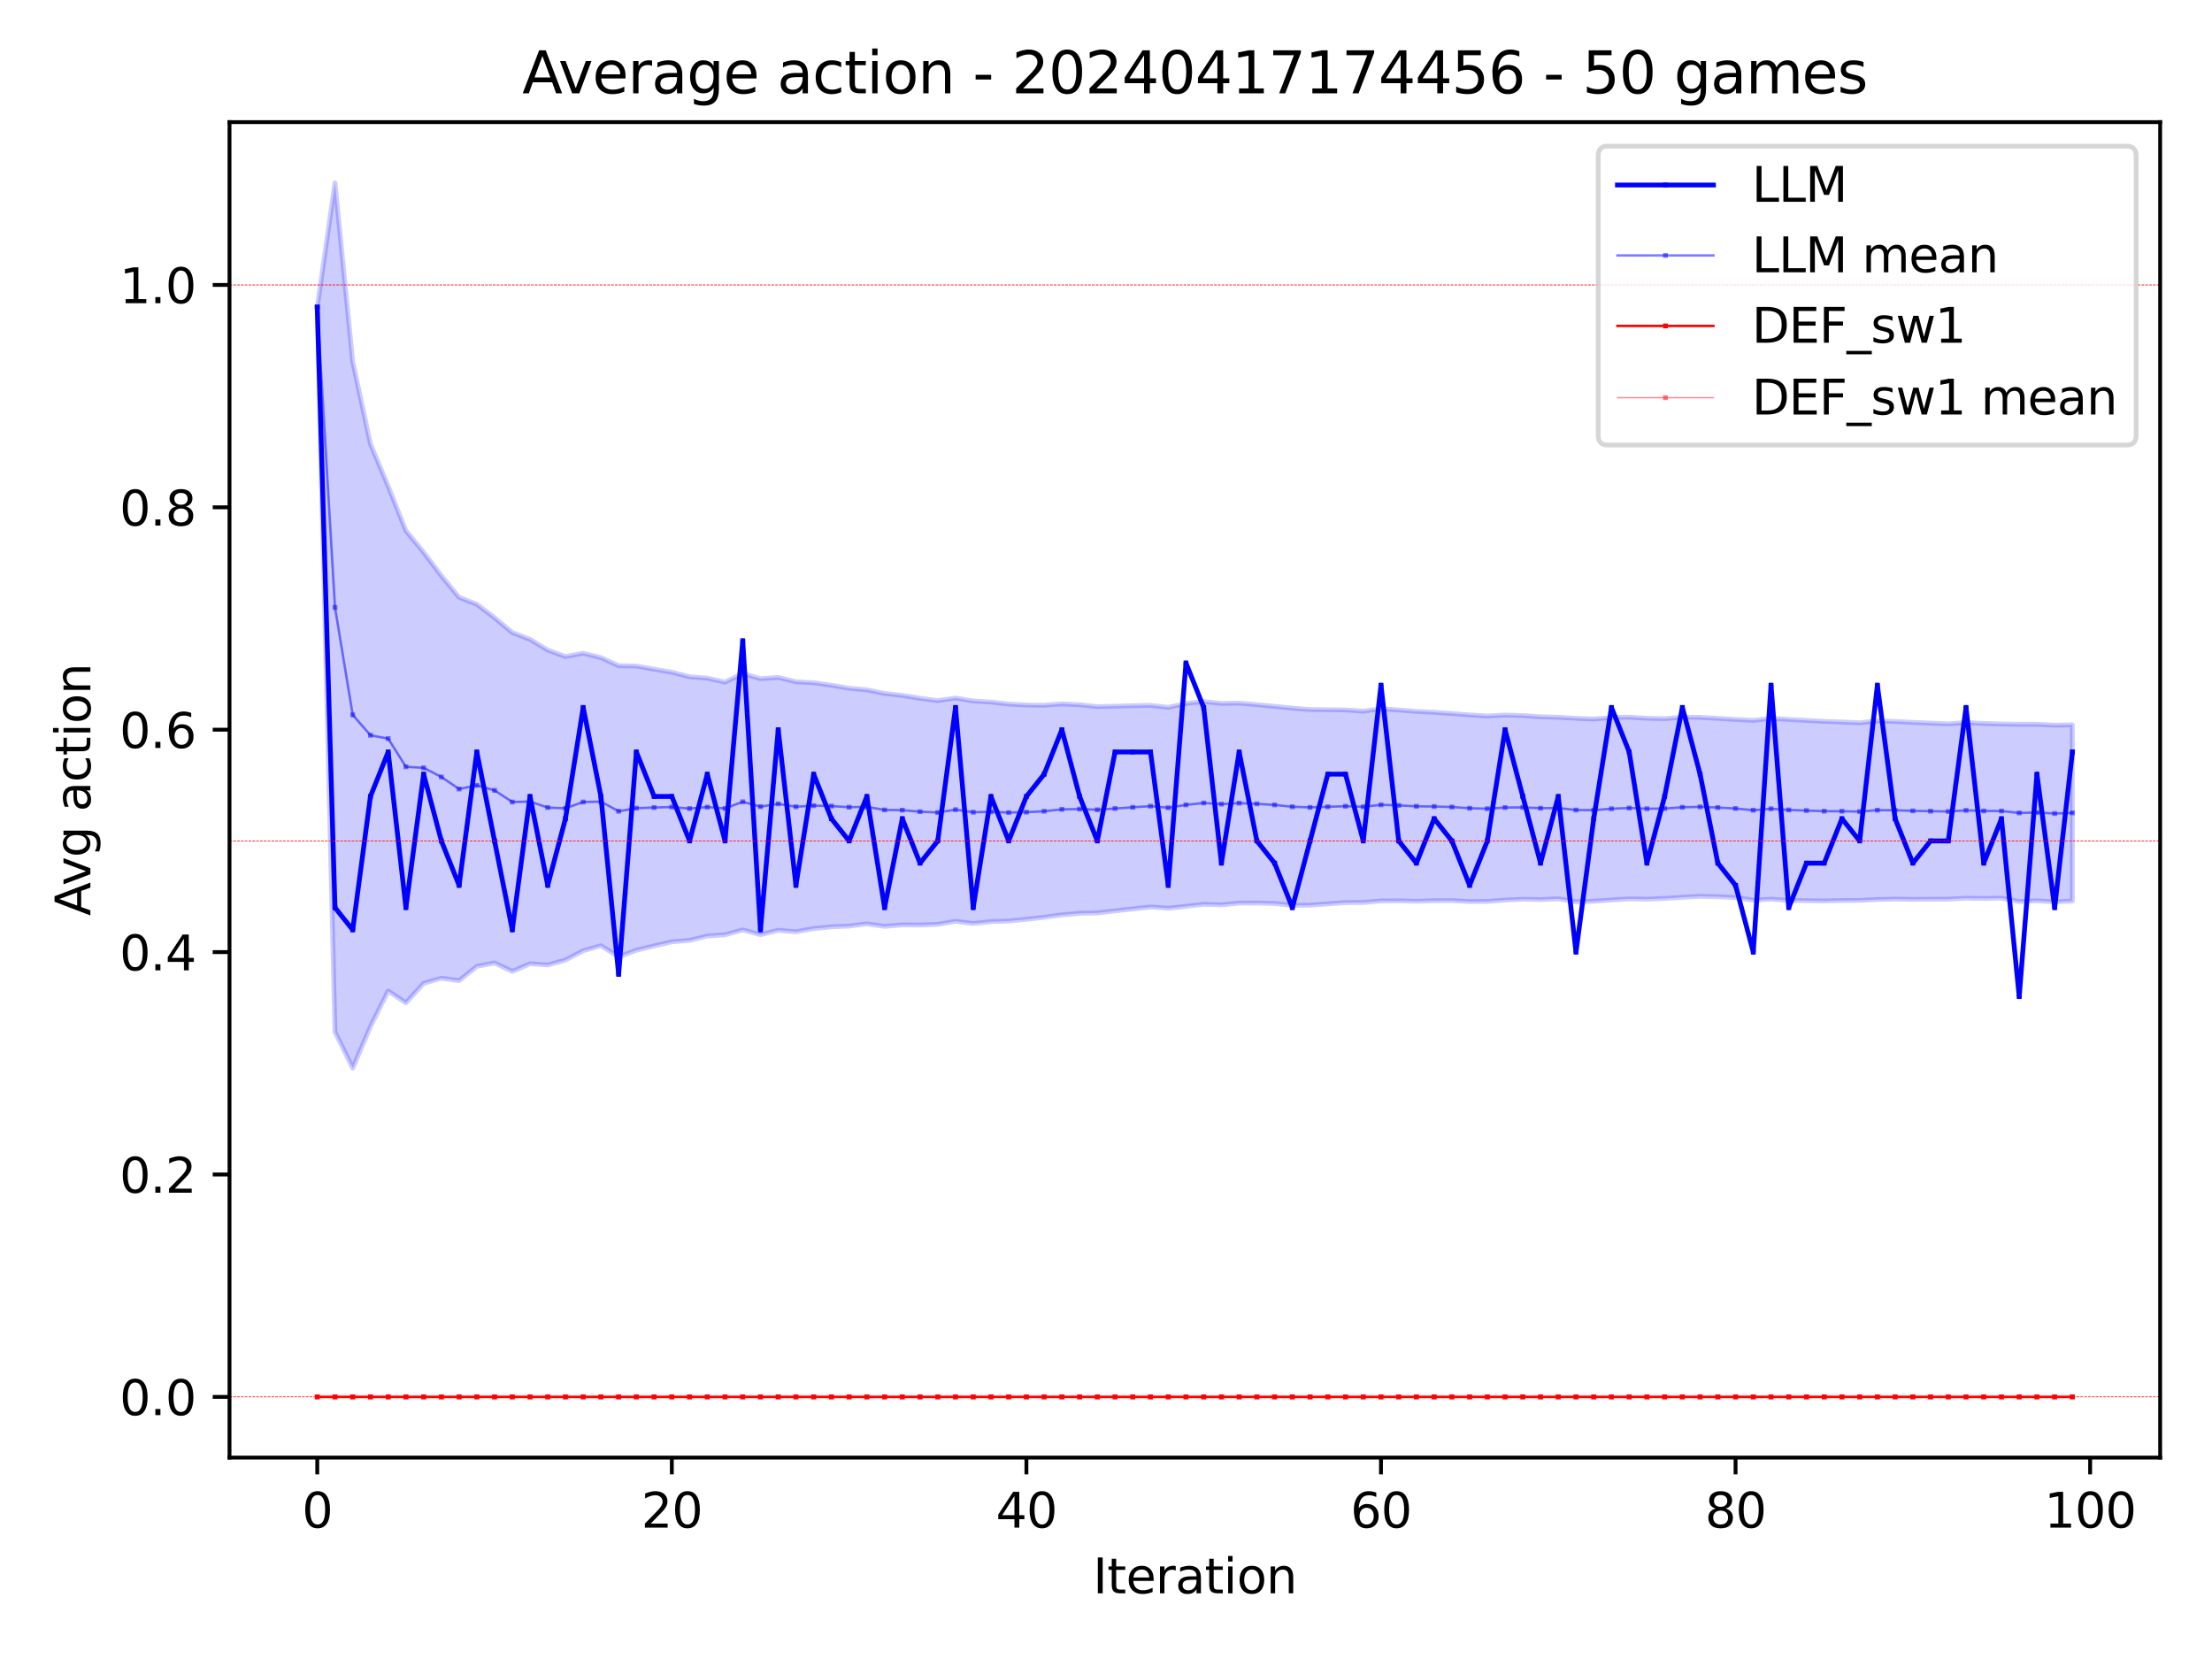 <?xml version="1.0" encoding="utf-8" standalone="no"?>
<!DOCTYPE svg PUBLIC "-//W3C//DTD SVG 1.1//EN"
  "http://www.w3.org/Graphics/SVG/1.1/DTD/svg11.dtd">
<svg xmlns:xlink="http://www.w3.org/1999/xlink" width="460.8pt" height="345.6pt" viewBox="0 0 460.8 345.6" xmlns="http://www.w3.org/2000/svg" version="1.1">
 <defs>
  <style type="text/css">*{stroke-linejoin: round; stroke-linecap: butt}</style>
 </defs>
 <g id="figure_1">
  <g id="patch_1">
   <path d="M 0 345.6 
L 460.8 345.6 
L 460.8 0 
L 0 0 
z
" style="fill: #ffffff"/>
  </g>
  <g id="axes_1">
   <g id="patch_2">
    <path d="M 47.81 303.64 
L 450 303.64 
L 450 25.44 
L 47.81 25.44 
z
" style="fill: #ffffff"/>
   </g>
   <g id="PolyCollection_1">
    <defs>
     <path id="mff9891af42" d="M 66.091 -281.609 
L 66.091 -281.609 
L 69.785 -307.515 
L 73.478 -270.266 
L 77.171 -253.113 
L 80.864 -244.311 
L 84.557 -235.04 
L 88.251 -230.539 
L 91.944 -225.653 
L 95.637 -221.153 
L 99.33 -219.721 
L 103.023 -216.903 
L 106.717 -213.819 
L 110.41 -212.408 
L 114.103 -210.169 
L 117.796 -208.827 
L 121.489 -209.516 
L 125.183 -208.601 
L 128.876 -206.917 
L 132.569 -206.849 
L 136.262 -206.187 
L 139.955 -205.572 
L 143.649 -204.615 
L 147.342 -204.337 
L 151.035 -203.492 
L 154.728 -205.267 
L 158.421 -204.22 
L 162.115 -204.477 
L 165.808 -203.577 
L 169.501 -203.373 
L 173.194 -202.842 
L 176.888 -202.219 
L 180.581 -201.889 
L 184.274 -201.146 
L 187.967 -200.724 
L 191.66 -200.128 
L 195.354 -199.642 
L 199.047 -200.187 
L 202.74 -199.571 
L 206.433 -199.355 
L 210.126 -198.928 
L 213.82 -198.732 
L 217.513 -198.68 
L 221.206 -198.964 
L 224.899 -198.772 
L 228.592 -198.399 
L 232.286 -198.495 
L 235.979 -198.583 
L 239.672 -198.663 
L 243.365 -198.239 
L 247.058 -199.063 
L 250.752 -199.441 
L 254.445 -199.064 
L 258.138 -199.12 
L 261.831 -198.804 
L 265.524 -198.455 
L 269.218 -198.085 
L 272.911 -197.798 
L 276.604 -197.758 
L 280.297 -197.717 
L 283.99 -197.448 
L 287.684 -197.961 
L 291.377 -197.698 
L 295.07 -197.404 
L 298.763 -197.209 
L 302.456 -196.965 
L 306.15 -196.671 
L 309.843 -196.44 
L 313.536 -196.641 
L 317.229 -196.534 
L 320.922 -196.28 
L 324.616 -196.18 
L 328.309 -195.96 
L 332.002 -195.803 
L 335.695 -196.125 
L 339.389 -196.204 
L 343.082 -195.972 
L 346.775 -195.883 
L 350.468 -196.183 
L 354.161 -196.166 
L 357.855 -195.947 
L 361.548 -195.719 
L 365.241 -195.533 
L 368.934 -195.95 
L 372.627 -195.726 
L 376.321 -195.521 
L 380.014 -195.32 
L 383.707 -195.194 
L 387.4 -195.028 
L 391.093 -195.429 
L 394.787 -195.306 
L 398.48 -195.118 
L 402.173 -194.96 
L 405.866 -194.805 
L 409.559 -195.074 
L 413.253 -194.895 
L 416.946 -194.783 
L 420.639 -194.712 
L 424.332 -194.717 
L 428.025 -194.531 
L 431.719 -194.611 
L 431.719 -157.911 
L 431.719 -157.911 
L 428.025 -157.734 
L 424.332 -157.948 
L 420.639 -157.789 
L 416.946 -158.514 
L 413.253 -158.436 
L 409.559 -158.489 
L 405.866 -158.297 
L 402.173 -158.275 
L 398.48 -158.253 
L 394.787 -158.307 
L 391.093 -158.223 
L 387.4 -158.032 
L 383.707 -158.007 
L 380.014 -157.917 
L 376.321 -157.97 
L 372.627 -158.027 
L 368.934 -158.293 
L 365.241 -158.083 
L 361.548 -158.626 
L 357.855 -158.798 
L 354.161 -158.872 
L 350.468 -158.681 
L 346.775 -158.441 
L 343.082 -158.286 
L 339.389 -158.356 
L 335.695 -158.119 
L 332.002 -157.863 
L 328.309 -157.756 
L 324.616 -158.369 
L 320.922 -158.201 
L 317.229 -158.278 
L 313.536 -158.104 
L 309.843 -157.821 
L 306.15 -157.793 
L 302.456 -157.994 
L 298.763 -157.971 
L 295.07 -157.856 
L 291.377 -157.944 
L 287.684 -157.924 
L 283.99 -157.606 
L 280.297 -157.578 
L 276.604 -157.307 
L 272.911 -157.028 
L 269.218 -156.991 
L 265.524 -157.385 
L 261.831 -157.485 
L 258.138 -157.461 
L 254.445 -157.107 
L 250.752 -157.212 
L 247.058 -156.794 
L 243.365 -156.411 
L 239.672 -156.661 
L 235.979 -156.261 
L 232.286 -155.847 
L 228.592 -155.419 
L 224.899 -155.341 
L 221.206 -155.027 
L 217.513 -154.521 
L 213.82 -154.092 
L 210.126 -153.732 
L 206.433 -153.609 
L 202.74 -153.223 
L 199.047 -153.682 
L 195.354 -153.045 
L 191.66 -152.896 
L 187.967 -152.931 
L 184.274 -152.616 
L 180.581 -153.145 
L 176.888 -152.676 
L 173.194 -152.521 
L 169.501 -152.171 
L 165.808 -151.499 
L 162.115 -151.812 
L 158.421 -150.882 
L 154.728 -151.888 
L 151.035 -150.867 
L 147.342 -150.61 
L 143.649 -149.709 
L 139.955 -149.394 
L 136.262 -148.559 
L 132.569 -147.652 
L 128.876 -146.284 
L 125.183 -148.596 
L 121.489 -147.546 
L 117.796 -145.609 
L 114.103 -144.577 
L 110.41 -144.832 
L 106.717 -143.242 
L 103.023 -145.002 
L 99.33 -144.29 
L 95.637 -141.314 
L 91.944 -141.833 
L 88.251 -140.752 
L 84.557 -136.692 
L 80.864 -139.157 
L 77.171 -131.745 
L 73.478 -123.085 
L 69.785 -130.62 
L 66.091 -281.609 
z
" style="stroke: #0000ff; stroke-opacity: 0.2"/>
    </defs>
    <g clip-path="url(#pc401179a0b)">
     <use xlink:href="#mff9891af42" x="0" y="345.6" style="fill: #0000ff; fill-opacity: 0.2; stroke: #0000ff; stroke-opacity: 0.2"/>
    </g>
   </g>
   <g id="PolyCollection_2">
    <defs>
     <path id="m98d8eeb166" d="M 66.091 -54.605 
L 66.091 -54.605 
L 69.785 -54.605 
L 73.478 -54.605 
L 77.171 -54.605 
L 80.864 -54.605 
L 84.557 -54.605 
L 88.251 -54.605 
L 91.944 -54.605 
L 95.637 -54.605 
L 99.33 -54.605 
L 103.023 -54.605 
L 106.717 -54.605 
L 110.41 -54.605 
L 114.103 -54.605 
L 117.796 -54.605 
L 121.489 -54.605 
L 125.183 -54.605 
L 128.876 -54.605 
L 132.569 -54.605 
L 136.262 -54.605 
L 139.955 -54.605 
L 143.649 -54.605 
L 147.342 -54.605 
L 151.035 -54.605 
L 154.728 -54.605 
L 158.421 -54.605 
L 162.115 -54.605 
L 165.808 -54.605 
L 169.501 -54.605 
L 173.194 -54.605 
L 176.888 -54.605 
L 180.581 -54.605 
L 184.274 -54.605 
L 187.967 -54.605 
L 191.66 -54.605 
L 195.354 -54.605 
L 199.047 -54.605 
L 202.74 -54.605 
L 206.433 -54.605 
L 210.126 -54.605 
L 213.82 -54.605 
L 217.513 -54.605 
L 221.206 -54.605 
L 224.899 -54.605 
L 228.592 -54.605 
L 232.286 -54.605 
L 235.979 -54.605 
L 239.672 -54.605 
L 243.365 -54.605 
L 247.058 -54.605 
L 250.752 -54.605 
L 254.445 -54.605 
L 258.138 -54.605 
L 261.831 -54.605 
L 265.524 -54.605 
L 269.218 -54.605 
L 272.911 -54.605 
L 276.604 -54.605 
L 280.297 -54.605 
L 283.99 -54.605 
L 287.684 -54.605 
L 291.377 -54.605 
L 295.07 -54.605 
L 298.763 -54.605 
L 302.456 -54.605 
L 306.15 -54.605 
L 309.843 -54.605 
L 313.536 -54.605 
L 317.229 -54.605 
L 320.922 -54.605 
L 324.616 -54.605 
L 328.309 -54.605 
L 332.002 -54.605 
L 335.695 -54.605 
L 339.389 -54.605 
L 343.082 -54.605 
L 346.775 -54.605 
L 350.468 -54.605 
L 354.161 -54.605 
L 357.855 -54.605 
L 361.548 -54.605 
L 365.241 -54.605 
L 368.934 -54.605 
L 372.627 -54.605 
L 376.321 -54.605 
L 380.014 -54.605 
L 383.707 -54.605 
L 387.4 -54.605 
L 391.093 -54.605 
L 394.787 -54.605 
L 398.48 -54.605 
L 402.173 -54.605 
L 405.866 -54.605 
L 409.559 -54.605 
L 413.253 -54.605 
L 416.946 -54.605 
L 420.639 -54.605 
L 424.332 -54.605 
L 428.025 -54.605 
L 431.719 -54.605 
L 431.719 -54.605 
L 431.719 -54.605 
L 428.025 -54.605 
L 424.332 -54.605 
L 420.639 -54.605 
L 416.946 -54.605 
L 413.253 -54.605 
L 409.559 -54.605 
L 405.866 -54.605 
L 402.173 -54.605 
L 398.48 -54.605 
L 394.787 -54.605 
L 391.093 -54.605 
L 387.4 -54.605 
L 383.707 -54.605 
L 380.014 -54.605 
L 376.321 -54.605 
L 372.627 -54.605 
L 368.934 -54.605 
L 365.241 -54.605 
L 361.548 -54.605 
L 357.855 -54.605 
L 354.161 -54.605 
L 350.468 -54.605 
L 346.775 -54.605 
L 343.082 -54.605 
L 339.389 -54.605 
L 335.695 -54.605 
L 332.002 -54.605 
L 328.309 -54.605 
L 324.616 -54.605 
L 320.922 -54.605 
L 317.229 -54.605 
L 313.536 -54.605 
L 309.843 -54.605 
L 306.15 -54.605 
L 302.456 -54.605 
L 298.763 -54.605 
L 295.07 -54.605 
L 291.377 -54.605 
L 287.684 -54.605 
L 283.99 -54.605 
L 280.297 -54.605 
L 276.604 -54.605 
L 272.911 -54.605 
L 269.218 -54.605 
L 265.524 -54.605 
L 261.831 -54.605 
L 258.138 -54.605 
L 254.445 -54.605 
L 250.752 -54.605 
L 247.058 -54.605 
L 243.365 -54.605 
L 239.672 -54.605 
L 235.979 -54.605 
L 232.286 -54.605 
L 228.592 -54.605 
L 224.899 -54.605 
L 221.206 -54.605 
L 217.513 -54.605 
L 213.82 -54.605 
L 210.126 -54.605 
L 206.433 -54.605 
L 202.74 -54.605 
L 199.047 -54.605 
L 195.354 -54.605 
L 191.66 -54.605 
L 187.967 -54.605 
L 184.274 -54.605 
L 180.581 -54.605 
L 176.888 -54.605 
L 173.194 -54.605 
L 169.501 -54.605 
L 165.808 -54.605 
L 162.115 -54.605 
L 158.421 -54.605 
L 154.728 -54.605 
L 151.035 -54.605 
L 147.342 -54.605 
L 143.649 -54.605 
L 139.955 -54.605 
L 136.262 -54.605 
L 132.569 -54.605 
L 128.876 -54.605 
L 125.183 -54.605 
L 121.489 -54.605 
L 117.796 -54.605 
L 114.103 -54.605 
L 110.41 -54.605 
L 106.717 -54.605 
L 103.023 -54.605 
L 99.33 -54.605 
L 95.637 -54.605 
L 91.944 -54.605 
L 88.251 -54.605 
L 84.557 -54.605 
L 80.864 -54.605 
L 77.171 -54.605 
L 73.478 -54.605 
L 69.785 -54.605 
L 66.091 -54.605 
z
" style="stroke: #ff0000; stroke-opacity: 0.1"/>
    </defs>
    <g clip-path="url(#pc401179a0b)">
     <use xlink:href="#m98d8eeb166" x="0" y="345.6" style="fill: #ff0000; fill-opacity: 0.1; stroke: #ff0000; stroke-opacity: 0.1"/>
    </g>
   </g>
   <g id="matplotlib.axis_1">
    <g id="xtick_1">
     <g id="line2d_1">
      <defs>
       <path id="md562a3b26c" d="M 0 0 
L 0 3.5 
" style="stroke: #000000; stroke-width: 0.8"/>
      </defs>
      <g>
       <use xlink:href="#md562a3b26c" x="66.091" y="303.64" style="stroke: #000000; stroke-width: 0.8"/>
      </g>
     </g>
     <g id="text_1">
      <!-- 0 -->
      <g transform="translate(62.91 318.238) scale(0.1 -0.1)">
       <defs>
        <path id="DejaVuSans-30" d="M 2034 4250 
Q 1547 4250 1301 3770 
Q 1056 3291 1056 2328 
Q 1056 1369 1301 889 
Q 1547 409 2034 409 
Q 2525 409 2770 889 
Q 3016 1369 3016 2328 
Q 3016 3291 2770 3770 
Q 2525 4250 2034 4250 
z
M 2034 4750 
Q 2819 4750 3233 4129 
Q 3647 3509 3647 2328 
Q 3647 1150 3233 529 
Q 2819 -91 2034 -91 
Q 1250 -91 836 529 
Q 422 1150 422 2328 
Q 422 3509 836 4129 
Q 1250 4750 2034 4750 
z
" transform="scale(0.016)"/>
       </defs>
       <use xlink:href="#DejaVuSans-30"/>
      </g>
     </g>
    </g>
    <g id="xtick_2">
     <g id="line2d_2">
      <g>
       <use xlink:href="#md562a3b26c" x="139.955" y="303.64" style="stroke: #000000; stroke-width: 0.8"/>
      </g>
     </g>
     <g id="text_2">
      <!-- 20 -->
      <g transform="translate(133.593 318.238) scale(0.1 -0.1)">
       <defs>
        <path id="DejaVuSans-32" d="M 1228 531 
L 3431 531 
L 3431 0 
L 469 0 
L 469 531 
Q 828 903 1448 1529 
Q 2069 2156 2228 2338 
Q 2531 2678 2651 2914 
Q 2772 3150 2772 3378 
Q 2772 3750 2511 3984 
Q 2250 4219 1831 4219 
Q 1534 4219 1204 4116 
Q 875 4013 500 3803 
L 500 4441 
Q 881 4594 1212 4672 
Q 1544 4750 1819 4750 
Q 2544 4750 2975 4387 
Q 3406 4025 3406 3419 
Q 3406 3131 3298 2873 
Q 3191 2616 2906 2266 
Q 2828 2175 2409 1742 
Q 1991 1309 1228 531 
z
" transform="scale(0.016)"/>
       </defs>
       <use xlink:href="#DejaVuSans-32"/>
       <use xlink:href="#DejaVuSans-30" x="63.623"/>
      </g>
     </g>
    </g>
    <g id="xtick_3">
     <g id="line2d_3">
      <g>
       <use xlink:href="#md562a3b26c" x="213.82" y="303.64" style="stroke: #000000; stroke-width: 0.8"/>
      </g>
     </g>
     <g id="text_3">
      <!-- 40 -->
      <g transform="translate(207.457 318.238) scale(0.1 -0.1)">
       <defs>
        <path id="DejaVuSans-34" d="M 2419 4116 
L 825 1625 
L 2419 1625 
L 2419 4116 
z
M 2253 4666 
L 3047 4666 
L 3047 1625 
L 3713 1625 
L 3713 1100 
L 3047 1100 
L 3047 0 
L 2419 0 
L 2419 1100 
L 313 1100 
L 313 1709 
L 2253 4666 
z
" transform="scale(0.016)"/>
       </defs>
       <use xlink:href="#DejaVuSans-34"/>
       <use xlink:href="#DejaVuSans-30" x="63.623"/>
      </g>
     </g>
    </g>
    <g id="xtick_4">
     <g id="line2d_4">
      <g>
       <use xlink:href="#md562a3b26c" x="287.684" y="303.64" style="stroke: #000000; stroke-width: 0.8"/>
      </g>
     </g>
     <g id="text_4">
      <!-- 60 -->
      <g transform="translate(281.321 318.238) scale(0.1 -0.1)">
       <defs>
        <path id="DejaVuSans-36" d="M 2113 2584 
Q 1688 2584 1439 2293 
Q 1191 2003 1191 1497 
Q 1191 994 1439 701 
Q 1688 409 2113 409 
Q 2538 409 2786 701 
Q 3034 994 3034 1497 
Q 3034 2003 2786 2293 
Q 2538 2584 2113 2584 
z
M 3366 4563 
L 3366 3988 
Q 3128 4100 2886 4159 
Q 2644 4219 2406 4219 
Q 1781 4219 1451 3797 
Q 1122 3375 1075 2522 
Q 1259 2794 1537 2939 
Q 1816 3084 2150 3084 
Q 2853 3084 3261 2657 
Q 3669 2231 3669 1497 
Q 3669 778 3244 343 
Q 2819 -91 2113 -91 
Q 1303 -91 875 529 
Q 447 1150 447 2328 
Q 447 3434 972 4092 
Q 1497 4750 2381 4750 
Q 2619 4750 2861 4703 
Q 3103 4656 3366 4563 
z
" transform="scale(0.016)"/>
       </defs>
       <use xlink:href="#DejaVuSans-36"/>
       <use xlink:href="#DejaVuSans-30" x="63.623"/>
      </g>
     </g>
    </g>
    <g id="xtick_5">
     <g id="line2d_5">
      <g>
       <use xlink:href="#md562a3b26c" x="361.548" y="303.64" style="stroke: #000000; stroke-width: 0.8"/>
      </g>
     </g>
     <g id="text_5">
      <!-- 80 -->
      <g transform="translate(355.185 318.238) scale(0.1 -0.1)">
       <defs>
        <path id="DejaVuSans-38" d="M 2034 2216 
Q 1584 2216 1326 1975 
Q 1069 1734 1069 1313 
Q 1069 891 1326 650 
Q 1584 409 2034 409 
Q 2484 409 2743 651 
Q 3003 894 3003 1313 
Q 3003 1734 2745 1975 
Q 2488 2216 2034 2216 
z
M 1403 2484 
Q 997 2584 770 2862 
Q 544 3141 544 3541 
Q 544 4100 942 4425 
Q 1341 4750 2034 4750 
Q 2731 4750 3128 4425 
Q 3525 4100 3525 3541 
Q 3525 3141 3298 2862 
Q 3072 2584 2669 2484 
Q 3125 2378 3379 2068 
Q 3634 1759 3634 1313 
Q 3634 634 3220 271 
Q 2806 -91 2034 -91 
Q 1263 -91 848 271 
Q 434 634 434 1313 
Q 434 1759 690 2068 
Q 947 2378 1403 2484 
z
M 1172 3481 
Q 1172 3119 1398 2916 
Q 1625 2713 2034 2713 
Q 2441 2713 2670 2916 
Q 2900 3119 2900 3481 
Q 2900 3844 2670 4047 
Q 2441 4250 2034 4250 
Q 1625 4250 1398 4047 
Q 1172 3844 1172 3481 
z
" transform="scale(0.016)"/>
       </defs>
       <use xlink:href="#DejaVuSans-38"/>
       <use xlink:href="#DejaVuSans-30" x="63.623"/>
      </g>
     </g>
    </g>
    <g id="xtick_6">
     <g id="line2d_6">
      <g>
       <use xlink:href="#md562a3b26c" x="435.412" y="303.64" style="stroke: #000000; stroke-width: 0.8"/>
      </g>
     </g>
     <g id="text_6">
      <!-- 100 -->
      <g transform="translate(425.868 318.238) scale(0.1 -0.1)">
       <defs>
        <path id="DejaVuSans-31" d="M 794 531 
L 1825 531 
L 1825 4091 
L 703 3866 
L 703 4441 
L 1819 4666 
L 2450 4666 
L 2450 531 
L 3481 531 
L 3481 0 
L 794 0 
L 794 531 
z
" transform="scale(0.016)"/>
       </defs>
       <use xlink:href="#DejaVuSans-31"/>
       <use xlink:href="#DejaVuSans-30" x="63.623"/>
       <use xlink:href="#DejaVuSans-30" x="127.246"/>
      </g>
     </g>
    </g>
    <g id="text_7">
     <!-- Iteration -->
     <g transform="translate(227.696 331.917) scale(0.1 -0.1)">
      <defs>
       <path id="DejaVuSans-49" d="M 628 4666 
L 1259 4666 
L 1259 0 
L 628 0 
L 628 4666 
z
" transform="scale(0.016)"/>
       <path id="DejaVuSans-74" d="M 1172 4494 
L 1172 3500 
L 2356 3500 
L 2356 3053 
L 1172 3053 
L 1172 1153 
Q 1172 725 1289 603 
Q 1406 481 1766 481 
L 2356 481 
L 2356 0 
L 1766 0 
Q 1100 0 847 248 
Q 594 497 594 1153 
L 594 3053 
L 172 3053 
L 172 3500 
L 594 3500 
L 594 4494 
L 1172 4494 
z
" transform="scale(0.016)"/>
       <path id="DejaVuSans-65" d="M 3597 1894 
L 3597 1613 
L 953 1613 
Q 991 1019 1311 708 
Q 1631 397 2203 397 
Q 2534 397 2845 478 
Q 3156 559 3463 722 
L 3463 178 
Q 3153 47 2828 -22 
Q 2503 -91 2169 -91 
Q 1331 -91 842 396 
Q 353 884 353 1716 
Q 353 2575 817 3079 
Q 1281 3584 2069 3584 
Q 2775 3584 3186 3129 
Q 3597 2675 3597 1894 
z
M 3022 2063 
Q 3016 2534 2758 2815 
Q 2500 3097 2075 3097 
Q 1594 3097 1305 2825 
Q 1016 2553 972 2059 
L 3022 2063 
z
" transform="scale(0.016)"/>
       <path id="DejaVuSans-72" d="M 2631 2963 
Q 2534 3019 2420 3045 
Q 2306 3072 2169 3072 
Q 1681 3072 1420 2755 
Q 1159 2438 1159 1844 
L 1159 0 
L 581 0 
L 581 3500 
L 1159 3500 
L 1159 2956 
Q 1341 3275 1631 3429 
Q 1922 3584 2338 3584 
Q 2397 3584 2469 3576 
Q 2541 3569 2628 3553 
L 2631 2963 
z
" transform="scale(0.016)"/>
       <path id="DejaVuSans-61" d="M 2194 1759 
Q 1497 1759 1228 1600 
Q 959 1441 959 1056 
Q 959 750 1161 570 
Q 1363 391 1709 391 
Q 2188 391 2477 730 
Q 2766 1069 2766 1631 
L 2766 1759 
L 2194 1759 
z
M 3341 1997 
L 3341 0 
L 2766 0 
L 2766 531 
Q 2569 213 2275 61 
Q 1981 -91 1556 -91 
Q 1019 -91 701 211 
Q 384 513 384 1019 
Q 384 1609 779 1909 
Q 1175 2209 1959 2209 
L 2766 2209 
L 2766 2266 
Q 2766 2663 2505 2880 
Q 2244 3097 1772 3097 
Q 1472 3097 1187 3025 
Q 903 2953 641 2809 
L 641 3341 
Q 956 3463 1253 3523 
Q 1550 3584 1831 3584 
Q 2591 3584 2966 3190 
Q 3341 2797 3341 1997 
z
" transform="scale(0.016)"/>
       <path id="DejaVuSans-69" d="M 603 3500 
L 1178 3500 
L 1178 0 
L 603 0 
L 603 3500 
z
M 603 4863 
L 1178 4863 
L 1178 4134 
L 603 4134 
L 603 4863 
z
" transform="scale(0.016)"/>
       <path id="DejaVuSans-6f" d="M 1959 3097 
Q 1497 3097 1228 2736 
Q 959 2375 959 1747 
Q 959 1119 1226 758 
Q 1494 397 1959 397 
Q 2419 397 2687 759 
Q 2956 1122 2956 1747 
Q 2956 2369 2687 2733 
Q 2419 3097 1959 3097 
z
M 1959 3584 
Q 2709 3584 3137 3096 
Q 3566 2609 3566 1747 
Q 3566 888 3137 398 
Q 2709 -91 1959 -91 
Q 1206 -91 779 398 
Q 353 888 353 1747 
Q 353 2609 779 3096 
Q 1206 3584 1959 3584 
z
" transform="scale(0.016)"/>
       <path id="DejaVuSans-6e" d="M 3513 2113 
L 3513 0 
L 2938 0 
L 2938 2094 
Q 2938 2591 2744 2837 
Q 2550 3084 2163 3084 
Q 1697 3084 1428 2787 
Q 1159 2491 1159 1978 
L 1159 0 
L 581 0 
L 581 3500 
L 1159 3500 
L 1159 2956 
Q 1366 3272 1645 3428 
Q 1925 3584 2291 3584 
Q 2894 3584 3203 3211 
Q 3513 2838 3513 2113 
z
" transform="scale(0.016)"/>
      </defs>
      <use xlink:href="#DejaVuSans-49"/>
      <use xlink:href="#DejaVuSans-74" x="29.492"/>
      <use xlink:href="#DejaVuSans-65" x="68.701"/>
      <use xlink:href="#DejaVuSans-72" x="130.225"/>
      <use xlink:href="#DejaVuSans-61" x="171.338"/>
      <use xlink:href="#DejaVuSans-74" x="232.617"/>
      <use xlink:href="#DejaVuSans-69" x="271.826"/>
      <use xlink:href="#DejaVuSans-6f" x="299.609"/>
      <use xlink:href="#DejaVuSans-6e" x="360.791"/>
     </g>
    </g>
   </g>
   <g id="matplotlib.axis_2">
    <g id="ytick_1">
     <g id="line2d_7">
      <defs>
       <path id="m419d7e7ea4" d="M 0 0 
L -3.5 0 
" style="stroke: #000000; stroke-width: 0.8"/>
      </defs>
      <g>
       <use xlink:href="#m419d7e7ea4" x="47.81" y="290.995" style="stroke: #000000; stroke-width: 0.8"/>
      </g>
     </g>
     <g id="text_8">
      <!-- 0.0 -->
      <g transform="translate(24.907 294.794) scale(0.1 -0.1)">
       <defs>
        <path id="DejaVuSans-2e" d="M 684 794 
L 1344 794 
L 1344 0 
L 684 0 
L 684 794 
z
" transform="scale(0.016)"/>
       </defs>
       <use xlink:href="#DejaVuSans-30"/>
       <use xlink:href="#DejaVuSans-2e" x="63.623"/>
       <use xlink:href="#DejaVuSans-30" x="95.41"/>
      </g>
     </g>
    </g>
    <g id="ytick_2">
     <g id="line2d_8">
      <g>
       <use xlink:href="#m419d7e7ea4" x="47.81" y="244.667" style="stroke: #000000; stroke-width: 0.8"/>
      </g>
     </g>
     <g id="text_9">
      <!-- 0.2 -->
      <g transform="translate(24.907 248.467) scale(0.1 -0.1)">
       <use xlink:href="#DejaVuSans-30"/>
       <use xlink:href="#DejaVuSans-2e" x="63.623"/>
       <use xlink:href="#DejaVuSans-32" x="95.41"/>
      </g>
     </g>
    </g>
    <g id="ytick_3">
     <g id="line2d_9">
      <g>
       <use xlink:href="#m419d7e7ea4" x="47.81" y="198.34" style="stroke: #000000; stroke-width: 0.8"/>
      </g>
     </g>
     <g id="text_10">
      <!-- 0.4 -->
      <g transform="translate(24.907 202.139) scale(0.1 -0.1)">
       <use xlink:href="#DejaVuSans-30"/>
       <use xlink:href="#DejaVuSans-2e" x="63.623"/>
       <use xlink:href="#DejaVuSans-34" x="95.41"/>
      </g>
     </g>
    </g>
    <g id="ytick_4">
     <g id="line2d_10">
      <g>
       <use xlink:href="#m419d7e7ea4" x="47.81" y="152.013" style="stroke: #000000; stroke-width: 0.8"/>
      </g>
     </g>
     <g id="text_11">
      <!-- 0.6 -->
      <g transform="translate(24.907 155.812) scale(0.1 -0.1)">
       <use xlink:href="#DejaVuSans-30"/>
       <use xlink:href="#DejaVuSans-2e" x="63.623"/>
       <use xlink:href="#DejaVuSans-36" x="95.41"/>
      </g>
     </g>
    </g>
    <g id="ytick_5">
     <g id="line2d_11">
      <g>
       <use xlink:href="#m419d7e7ea4" x="47.81" y="105.686" style="stroke: #000000; stroke-width: 0.8"/>
      </g>
     </g>
     <g id="text_12">
      <!-- 0.8 -->
      <g transform="translate(24.907 109.485) scale(0.1 -0.1)">
       <use xlink:href="#DejaVuSans-30"/>
       <use xlink:href="#DejaVuSans-2e" x="63.623"/>
       <use xlink:href="#DejaVuSans-38" x="95.41"/>
      </g>
     </g>
    </g>
    <g id="ytick_6">
     <g id="line2d_12">
      <g>
       <use xlink:href="#m419d7e7ea4" x="47.81" y="59.358" style="stroke: #000000; stroke-width: 0.8"/>
      </g>
     </g>
     <g id="text_13">
      <!-- 1.0 -->
      <g transform="translate(24.907 63.158) scale(0.1 -0.1)">
       <use xlink:href="#DejaVuSans-31"/>
       <use xlink:href="#DejaVuSans-2e" x="63.623"/>
       <use xlink:href="#DejaVuSans-30" x="95.41"/>
      </g>
     </g>
    </g>
    <g id="text_14">
     <!-- Avg action -->
     <g transform="translate(18.827 190.78) rotate(-90) scale(0.1 -0.1)">
      <defs>
       <path id="DejaVuSans-41" d="M 2188 4044 
L 1331 1722 
L 3047 1722 
L 2188 4044 
z
M 1831 4666 
L 2547 4666 
L 4325 0 
L 3669 0 
L 3244 1197 
L 1141 1197 
L 716 0 
L 50 0 
L 1831 4666 
z
" transform="scale(0.016)"/>
       <path id="DejaVuSans-76" d="M 191 3500 
L 800 3500 
L 1894 563 
L 2988 3500 
L 3597 3500 
L 2284 0 
L 1503 0 
L 191 3500 
z
" transform="scale(0.016)"/>
       <path id="DejaVuSans-67" d="M 2906 1791 
Q 2906 2416 2648 2759 
Q 2391 3103 1925 3103 
Q 1463 3103 1205 2759 
Q 947 2416 947 1791 
Q 947 1169 1205 825 
Q 1463 481 1925 481 
Q 2391 481 2648 825 
Q 2906 1169 2906 1791 
z
M 3481 434 
Q 3481 -459 3084 -895 
Q 2688 -1331 1869 -1331 
Q 1566 -1331 1297 -1286 
Q 1028 -1241 775 -1147 
L 775 -588 
Q 1028 -725 1275 -790 
Q 1522 -856 1778 -856 
Q 2344 -856 2625 -561 
Q 2906 -266 2906 331 
L 2906 616 
Q 2728 306 2450 153 
Q 2172 0 1784 0 
Q 1141 0 747 490 
Q 353 981 353 1791 
Q 353 2603 747 3093 
Q 1141 3584 1784 3584 
Q 2172 3584 2450 3431 
Q 2728 3278 2906 2969 
L 2906 3500 
L 3481 3500 
L 3481 434 
z
" transform="scale(0.016)"/>
       <path id="DejaVuSans-20" transform="scale(0.016)"/>
       <path id="DejaVuSans-63" d="M 3122 3366 
L 3122 2828 
Q 2878 2963 2633 3030 
Q 2388 3097 2138 3097 
Q 1578 3097 1268 2742 
Q 959 2388 959 1747 
Q 959 1106 1268 751 
Q 1578 397 2138 397 
Q 2388 397 2633 464 
Q 2878 531 3122 666 
L 3122 134 
Q 2881 22 2623 -34 
Q 2366 -91 2075 -91 
Q 1284 -91 818 406 
Q 353 903 353 1747 
Q 353 2603 823 3093 
Q 1294 3584 2113 3584 
Q 2378 3584 2631 3529 
Q 2884 3475 3122 3366 
z
" transform="scale(0.016)"/>
      </defs>
      <use xlink:href="#DejaVuSans-41"/>
      <use xlink:href="#DejaVuSans-76" x="62.533"/>
      <use xlink:href="#DejaVuSans-67" x="121.713"/>
      <use xlink:href="#DejaVuSans-20" x="185.189"/>
      <use xlink:href="#DejaVuSans-61" x="216.977"/>
      <use xlink:href="#DejaVuSans-63" x="278.256"/>
      <use xlink:href="#DejaVuSans-74" x="333.236"/>
      <use xlink:href="#DejaVuSans-69" x="372.445"/>
      <use xlink:href="#DejaVuSans-6f" x="400.229"/>
      <use xlink:href="#DejaVuSans-6e" x="461.41"/>
     </g>
    </g>
   </g>
   <g id="line2d_13">
    <path d="M 66.091 63.991 
L 69.785 189.075 
L 73.478 193.707 
L 77.171 165.911 
L 80.864 156.646 
L 84.557 189.075 
L 88.251 161.278 
L 91.944 175.176 
L 95.637 184.442 
L 99.33 156.646 
L 103.023 175.176 
L 106.717 193.707 
L 110.41 165.911 
L 114.103 184.442 
L 117.796 170.544 
L 121.489 147.38 
L 125.183 165.911 
L 128.876 202.973 
L 132.569 156.646 
L 136.262 165.911 
L 139.955 165.911 
L 143.649 175.176 
L 147.342 161.278 
L 151.035 175.176 
L 154.728 133.482 
L 158.421 193.707 
L 162.115 152.013 
L 165.808 184.442 
L 169.501 161.278 
L 173.194 170.544 
L 176.888 175.176 
L 180.581 165.911 
L 184.274 189.075 
L 187.967 170.544 
L 191.66 179.809 
L 195.354 175.176 
L 199.047 147.38 
L 202.74 189.075 
L 206.433 165.911 
L 210.126 175.176 
L 213.82 165.911 
L 217.513 161.278 
L 221.206 152.013 
L 224.899 165.911 
L 228.592 175.176 
L 232.286 156.646 
L 235.979 156.646 
L 239.672 156.646 
L 243.365 184.442 
L 247.058 138.115 
L 250.752 147.38 
L 254.445 179.809 
L 258.138 156.646 
L 261.831 175.176 
L 265.524 179.809 
L 269.218 189.075 
L 272.911 175.176 
L 276.604 161.278 
L 280.297 161.278 
L 283.99 175.176 
L 287.684 142.747 
L 291.377 175.176 
L 295.07 179.809 
L 298.763 170.544 
L 302.456 175.176 
L 306.15 184.442 
L 309.843 175.176 
L 313.536 152.013 
L 317.229 165.911 
L 320.922 179.809 
L 324.616 165.911 
L 328.309 198.34 
L 332.002 170.544 
L 335.695 147.38 
L 339.389 156.646 
L 343.082 179.809 
L 346.775 165.911 
L 350.468 147.38 
L 354.161 161.278 
L 357.855 179.809 
L 361.548 184.442 
L 365.241 198.34 
L 368.934 142.747 
L 372.627 189.075 
L 376.321 179.809 
L 380.014 179.809 
L 383.707 170.544 
L 387.4 175.176 
L 391.093 142.747 
L 394.787 170.544 
L 398.48 179.809 
L 402.173 175.176 
L 405.866 175.176 
L 409.559 147.38 
L 413.253 179.809 
L 416.946 170.544 
L 420.639 207.606 
L 424.332 161.278 
L 428.025 189.075 
L 431.719 156.646 
" clip-path="url(#pc401179a0b)" style="fill: none; stroke: #0000ff; stroke-linecap: square"/>
    <defs>
     <path id="ma65802f9df" d="M -0.5 0.5 
L 0.5 0.5 
L 0.5 -0.5 
L -0.5 -0.5 
z
"/>
    </defs>
    <g clip-path="url(#pc401179a0b)">
     <use xlink:href="#ma65802f9df" x="66.091" y="63.991" style="fill: #0000ff"/>
     <use xlink:href="#ma65802f9df" x="69.785" y="189.075" style="fill: #0000ff"/>
     <use xlink:href="#ma65802f9df" x="73.478" y="193.707" style="fill: #0000ff"/>
     <use xlink:href="#ma65802f9df" x="77.171" y="165.911" style="fill: #0000ff"/>
     <use xlink:href="#ma65802f9df" x="80.864" y="156.646" style="fill: #0000ff"/>
     <use xlink:href="#ma65802f9df" x="84.557" y="189.075" style="fill: #0000ff"/>
     <use xlink:href="#ma65802f9df" x="88.251" y="161.278" style="fill: #0000ff"/>
     <use xlink:href="#ma65802f9df" x="91.944" y="175.176" style="fill: #0000ff"/>
     <use xlink:href="#ma65802f9df" x="95.637" y="184.442" style="fill: #0000ff"/>
     <use xlink:href="#ma65802f9df" x="99.33" y="156.646" style="fill: #0000ff"/>
     <use xlink:href="#ma65802f9df" x="103.023" y="175.176" style="fill: #0000ff"/>
     <use xlink:href="#ma65802f9df" x="106.717" y="193.707" style="fill: #0000ff"/>
     <use xlink:href="#ma65802f9df" x="110.41" y="165.911" style="fill: #0000ff"/>
     <use xlink:href="#ma65802f9df" x="114.103" y="184.442" style="fill: #0000ff"/>
     <use xlink:href="#ma65802f9df" x="117.796" y="170.544" style="fill: #0000ff"/>
     <use xlink:href="#ma65802f9df" x="121.489" y="147.38" style="fill: #0000ff"/>
     <use xlink:href="#ma65802f9df" x="125.183" y="165.911" style="fill: #0000ff"/>
     <use xlink:href="#ma65802f9df" x="128.876" y="202.973" style="fill: #0000ff"/>
     <use xlink:href="#ma65802f9df" x="132.569" y="156.646" style="fill: #0000ff"/>
     <use xlink:href="#ma65802f9df" x="136.262" y="165.911" style="fill: #0000ff"/>
     <use xlink:href="#ma65802f9df" x="139.955" y="165.911" style="fill: #0000ff"/>
     <use xlink:href="#ma65802f9df" x="143.649" y="175.176" style="fill: #0000ff"/>
     <use xlink:href="#ma65802f9df" x="147.342" y="161.278" style="fill: #0000ff"/>
     <use xlink:href="#ma65802f9df" x="151.035" y="175.176" style="fill: #0000ff"/>
     <use xlink:href="#ma65802f9df" x="154.728" y="133.482" style="fill: #0000ff"/>
     <use xlink:href="#ma65802f9df" x="158.421" y="193.707" style="fill: #0000ff"/>
     <use xlink:href="#ma65802f9df" x="162.115" y="152.013" style="fill: #0000ff"/>
     <use xlink:href="#ma65802f9df" x="165.808" y="184.442" style="fill: #0000ff"/>
     <use xlink:href="#ma65802f9df" x="169.501" y="161.278" style="fill: #0000ff"/>
     <use xlink:href="#ma65802f9df" x="173.194" y="170.544" style="fill: #0000ff"/>
     <use xlink:href="#ma65802f9df" x="176.888" y="175.176" style="fill: #0000ff"/>
     <use xlink:href="#ma65802f9df" x="180.581" y="165.911" style="fill: #0000ff"/>
     <use xlink:href="#ma65802f9df" x="184.274" y="189.075" style="fill: #0000ff"/>
     <use xlink:href="#ma65802f9df" x="187.967" y="170.544" style="fill: #0000ff"/>
     <use xlink:href="#ma65802f9df" x="191.66" y="179.809" style="fill: #0000ff"/>
     <use xlink:href="#ma65802f9df" x="195.354" y="175.176" style="fill: #0000ff"/>
     <use xlink:href="#ma65802f9df" x="199.047" y="147.38" style="fill: #0000ff"/>
     <use xlink:href="#ma65802f9df" x="202.74" y="189.075" style="fill: #0000ff"/>
     <use xlink:href="#ma65802f9df" x="206.433" y="165.911" style="fill: #0000ff"/>
     <use xlink:href="#ma65802f9df" x="210.126" y="175.176" style="fill: #0000ff"/>
     <use xlink:href="#ma65802f9df" x="213.82" y="165.911" style="fill: #0000ff"/>
     <use xlink:href="#ma65802f9df" x="217.513" y="161.278" style="fill: #0000ff"/>
     <use xlink:href="#ma65802f9df" x="221.206" y="152.013" style="fill: #0000ff"/>
     <use xlink:href="#ma65802f9df" x="224.899" y="165.911" style="fill: #0000ff"/>
     <use xlink:href="#ma65802f9df" x="228.592" y="175.176" style="fill: #0000ff"/>
     <use xlink:href="#ma65802f9df" x="232.286" y="156.646" style="fill: #0000ff"/>
     <use xlink:href="#ma65802f9df" x="235.979" y="156.646" style="fill: #0000ff"/>
     <use xlink:href="#ma65802f9df" x="239.672" y="156.646" style="fill: #0000ff"/>
     <use xlink:href="#ma65802f9df" x="243.365" y="184.442" style="fill: #0000ff"/>
     <use xlink:href="#ma65802f9df" x="247.058" y="138.115" style="fill: #0000ff"/>
     <use xlink:href="#ma65802f9df" x="250.752" y="147.38" style="fill: #0000ff"/>
     <use xlink:href="#ma65802f9df" x="254.445" y="179.809" style="fill: #0000ff"/>
     <use xlink:href="#ma65802f9df" x="258.138" y="156.646" style="fill: #0000ff"/>
     <use xlink:href="#ma65802f9df" x="261.831" y="175.176" style="fill: #0000ff"/>
     <use xlink:href="#ma65802f9df" x="265.524" y="179.809" style="fill: #0000ff"/>
     <use xlink:href="#ma65802f9df" x="269.218" y="189.075" style="fill: #0000ff"/>
     <use xlink:href="#ma65802f9df" x="272.911" y="175.176" style="fill: #0000ff"/>
     <use xlink:href="#ma65802f9df" x="276.604" y="161.278" style="fill: #0000ff"/>
     <use xlink:href="#ma65802f9df" x="280.297" y="161.278" style="fill: #0000ff"/>
     <use xlink:href="#ma65802f9df" x="283.99" y="175.176" style="fill: #0000ff"/>
     <use xlink:href="#ma65802f9df" x="287.684" y="142.747" style="fill: #0000ff"/>
     <use xlink:href="#ma65802f9df" x="291.377" y="175.176" style="fill: #0000ff"/>
     <use xlink:href="#ma65802f9df" x="295.07" y="179.809" style="fill: #0000ff"/>
     <use xlink:href="#ma65802f9df" x="298.763" y="170.544" style="fill: #0000ff"/>
     <use xlink:href="#ma65802f9df" x="302.456" y="175.176" style="fill: #0000ff"/>
     <use xlink:href="#ma65802f9df" x="306.15" y="184.442" style="fill: #0000ff"/>
     <use xlink:href="#ma65802f9df" x="309.843" y="175.176" style="fill: #0000ff"/>
     <use xlink:href="#ma65802f9df" x="313.536" y="152.013" style="fill: #0000ff"/>
     <use xlink:href="#ma65802f9df" x="317.229" y="165.911" style="fill: #0000ff"/>
     <use xlink:href="#ma65802f9df" x="320.922" y="179.809" style="fill: #0000ff"/>
     <use xlink:href="#ma65802f9df" x="324.616" y="165.911" style="fill: #0000ff"/>
     <use xlink:href="#ma65802f9df" x="328.309" y="198.34" style="fill: #0000ff"/>
     <use xlink:href="#ma65802f9df" x="332.002" y="170.544" style="fill: #0000ff"/>
     <use xlink:href="#ma65802f9df" x="335.695" y="147.38" style="fill: #0000ff"/>
     <use xlink:href="#ma65802f9df" x="339.389" y="156.646" style="fill: #0000ff"/>
     <use xlink:href="#ma65802f9df" x="343.082" y="179.809" style="fill: #0000ff"/>
     <use xlink:href="#ma65802f9df" x="346.775" y="165.911" style="fill: #0000ff"/>
     <use xlink:href="#ma65802f9df" x="350.468" y="147.38" style="fill: #0000ff"/>
     <use xlink:href="#ma65802f9df" x="354.161" y="161.278" style="fill: #0000ff"/>
     <use xlink:href="#ma65802f9df" x="357.855" y="179.809" style="fill: #0000ff"/>
     <use xlink:href="#ma65802f9df" x="361.548" y="184.442" style="fill: #0000ff"/>
     <use xlink:href="#ma65802f9df" x="365.241" y="198.34" style="fill: #0000ff"/>
     <use xlink:href="#ma65802f9df" x="368.934" y="142.747" style="fill: #0000ff"/>
     <use xlink:href="#ma65802f9df" x="372.627" y="189.075" style="fill: #0000ff"/>
     <use xlink:href="#ma65802f9df" x="376.321" y="179.809" style="fill: #0000ff"/>
     <use xlink:href="#ma65802f9df" x="380.014" y="179.809" style="fill: #0000ff"/>
     <use xlink:href="#ma65802f9df" x="383.707" y="170.544" style="fill: #0000ff"/>
     <use xlink:href="#ma65802f9df" x="387.4" y="175.176" style="fill: #0000ff"/>
     <use xlink:href="#ma65802f9df" x="391.093" y="142.747" style="fill: #0000ff"/>
     <use xlink:href="#ma65802f9df" x="394.787" y="170.544" style="fill: #0000ff"/>
     <use xlink:href="#ma65802f9df" x="398.48" y="179.809" style="fill: #0000ff"/>
     <use xlink:href="#ma65802f9df" x="402.173" y="175.176" style="fill: #0000ff"/>
     <use xlink:href="#ma65802f9df" x="405.866" y="175.176" style="fill: #0000ff"/>
     <use xlink:href="#ma65802f9df" x="409.559" y="147.38" style="fill: #0000ff"/>
     <use xlink:href="#ma65802f9df" x="413.253" y="179.809" style="fill: #0000ff"/>
     <use xlink:href="#ma65802f9df" x="416.946" y="170.544" style="fill: #0000ff"/>
     <use xlink:href="#ma65802f9df" x="420.639" y="207.606" style="fill: #0000ff"/>
     <use xlink:href="#ma65802f9df" x="424.332" y="161.278" style="fill: #0000ff"/>
     <use xlink:href="#ma65802f9df" x="428.025" y="189.075" style="fill: #0000ff"/>
     <use xlink:href="#ma65802f9df" x="431.719" y="156.646" style="fill: #0000ff"/>
    </g>
   </g>
   <g id="line2d_14">
    <path d="M 66.091 63.991 
L 69.785 126.533 
L 73.478 148.924 
L 77.171 153.171 
L 80.864 153.866 
L 84.557 159.734 
L 88.251 159.955 
L 91.944 161.857 
L 95.637 164.367 
L 99.33 163.595 
L 103.023 164.648 
L 106.717 167.069 
L 110.41 166.98 
L 114.103 168.227 
L 117.796 168.382 
L 121.489 167.069 
L 125.183 167.001 
L 128.876 168.999 
L 132.569 168.349 
L 136.262 168.227 
L 139.955 168.117 
L 143.649 168.438 
L 147.342 168.127 
L 151.035 168.42 
L 154.728 167.023 
L 158.421 168.049 
L 162.115 167.455 
L 165.808 168.062 
L 169.501 167.828 
L 173.194 167.919 
L 176.888 168.153 
L 180.581 168.083 
L 184.274 168.719 
L 187.967 168.772 
L 191.66 169.088 
L 195.354 169.257 
L 199.047 168.666 
L 202.74 169.203 
L 206.433 169.118 
L 210.126 169.27 
L 213.82 169.188 
L 217.513 168.999 
L 221.206 168.604 
L 224.899 168.543 
L 228.592 168.691 
L 232.286 168.429 
L 235.979 168.178 
L 239.672 167.938 
L 243.365 168.275 
L 247.058 167.671 
L 250.752 167.274 
L 254.445 167.515 
L 258.138 167.31 
L 261.831 167.455 
L 265.524 167.68 
L 269.218 168.062 
L 272.911 168.187 
L 276.604 168.068 
L 280.297 167.953 
L 283.99 168.073 
L 287.684 167.658 
L 291.377 167.779 
L 295.07 167.97 
L 298.763 168.01 
L 302.456 168.12 
L 306.15 168.368 
L 309.843 168.469 
L 313.536 168.227 
L 317.229 168.194 
L 320.922 168.36 
L 324.616 168.325 
L 328.309 168.742 
L 332.002 168.767 
L 335.695 168.478 
L 339.389 168.32 
L 343.082 168.471 
L 346.775 168.438 
L 350.468 168.168 
L 354.161 168.081 
L 357.855 168.227 
L 361.548 168.428 
L 365.241 168.792 
L 368.934 168.479 
L 372.627 168.724 
L 376.321 168.854 
L 380.014 168.982 
L 383.707 168.999 
L 387.4 169.07 
L 391.093 168.774 
L 394.787 168.794 
L 398.48 168.915 
L 402.173 168.983 
L 405.866 169.049 
L 409.559 168.819 
L 413.253 168.934 
L 416.946 168.951 
L 420.639 169.35 
L 424.332 169.267 
L 428.025 169.467 
L 431.719 169.339 
" clip-path="url(#pc401179a0b)" style="fill: none; stroke: #0000ff; stroke-opacity: 0.5; stroke-width: 0.5; stroke-linecap: square"/>
    <defs>
     <path id="m9b6458153a" d="M -0.5 0.5 
L 0.5 0.5 
L 0.5 -0.5 
L -0.5 -0.5 
z
"/>
    </defs>
    <g clip-path="url(#pc401179a0b)">
     <use xlink:href="#m9b6458153a" x="66.091" y="63.991" style="fill: #0000ff; fill-opacity: 0.5"/>
     <use xlink:href="#m9b6458153a" x="69.785" y="126.533" style="fill: #0000ff; fill-opacity: 0.5"/>
     <use xlink:href="#m9b6458153a" x="73.478" y="148.924" style="fill: #0000ff; fill-opacity: 0.5"/>
     <use xlink:href="#m9b6458153a" x="77.171" y="153.171" style="fill: #0000ff; fill-opacity: 0.5"/>
     <use xlink:href="#m9b6458153a" x="80.864" y="153.866" style="fill: #0000ff; fill-opacity: 0.5"/>
     <use xlink:href="#m9b6458153a" x="84.557" y="159.734" style="fill: #0000ff; fill-opacity: 0.5"/>
     <use xlink:href="#m9b6458153a" x="88.251" y="159.955" style="fill: #0000ff; fill-opacity: 0.5"/>
     <use xlink:href="#m9b6458153a" x="91.944" y="161.857" style="fill: #0000ff; fill-opacity: 0.5"/>
     <use xlink:href="#m9b6458153a" x="95.637" y="164.367" style="fill: #0000ff; fill-opacity: 0.5"/>
     <use xlink:href="#m9b6458153a" x="99.33" y="163.595" style="fill: #0000ff; fill-opacity: 0.5"/>
     <use xlink:href="#m9b6458153a" x="103.023" y="164.648" style="fill: #0000ff; fill-opacity: 0.5"/>
     <use xlink:href="#m9b6458153a" x="106.717" y="167.069" style="fill: #0000ff; fill-opacity: 0.5"/>
     <use xlink:href="#m9b6458153a" x="110.41" y="166.98" style="fill: #0000ff; fill-opacity: 0.5"/>
     <use xlink:href="#m9b6458153a" x="114.103" y="168.227" style="fill: #0000ff; fill-opacity: 0.5"/>
     <use xlink:href="#m9b6458153a" x="117.796" y="168.382" style="fill: #0000ff; fill-opacity: 0.5"/>
     <use xlink:href="#m9b6458153a" x="121.489" y="167.069" style="fill: #0000ff; fill-opacity: 0.5"/>
     <use xlink:href="#m9b6458153a" x="125.183" y="167.001" style="fill: #0000ff; fill-opacity: 0.5"/>
     <use xlink:href="#m9b6458153a" x="128.876" y="168.999" style="fill: #0000ff; fill-opacity: 0.5"/>
     <use xlink:href="#m9b6458153a" x="132.569" y="168.349" style="fill: #0000ff; fill-opacity: 0.5"/>
     <use xlink:href="#m9b6458153a" x="136.262" y="168.227" style="fill: #0000ff; fill-opacity: 0.5"/>
     <use xlink:href="#m9b6458153a" x="139.955" y="168.117" style="fill: #0000ff; fill-opacity: 0.5"/>
     <use xlink:href="#m9b6458153a" x="143.649" y="168.438" style="fill: #0000ff; fill-opacity: 0.5"/>
     <use xlink:href="#m9b6458153a" x="147.342" y="168.127" style="fill: #0000ff; fill-opacity: 0.5"/>
     <use xlink:href="#m9b6458153a" x="151.035" y="168.42" style="fill: #0000ff; fill-opacity: 0.5"/>
     <use xlink:href="#m9b6458153a" x="154.728" y="167.023" style="fill: #0000ff; fill-opacity: 0.5"/>
     <use xlink:href="#m9b6458153a" x="158.421" y="168.049" style="fill: #0000ff; fill-opacity: 0.5"/>
     <use xlink:href="#m9b6458153a" x="162.115" y="167.455" style="fill: #0000ff; fill-opacity: 0.5"/>
     <use xlink:href="#m9b6458153a" x="165.808" y="168.062" style="fill: #0000ff; fill-opacity: 0.5"/>
     <use xlink:href="#m9b6458153a" x="169.501" y="167.828" style="fill: #0000ff; fill-opacity: 0.5"/>
     <use xlink:href="#m9b6458153a" x="173.194" y="167.919" style="fill: #0000ff; fill-opacity: 0.5"/>
     <use xlink:href="#m9b6458153a" x="176.888" y="168.153" style="fill: #0000ff; fill-opacity: 0.5"/>
     <use xlink:href="#m9b6458153a" x="180.581" y="168.083" style="fill: #0000ff; fill-opacity: 0.5"/>
     <use xlink:href="#m9b6458153a" x="184.274" y="168.719" style="fill: #0000ff; fill-opacity: 0.5"/>
     <use xlink:href="#m9b6458153a" x="187.967" y="168.772" style="fill: #0000ff; fill-opacity: 0.5"/>
     <use xlink:href="#m9b6458153a" x="191.66" y="169.088" style="fill: #0000ff; fill-opacity: 0.5"/>
     <use xlink:href="#m9b6458153a" x="195.354" y="169.257" style="fill: #0000ff; fill-opacity: 0.5"/>
     <use xlink:href="#m9b6458153a" x="199.047" y="168.666" style="fill: #0000ff; fill-opacity: 0.5"/>
     <use xlink:href="#m9b6458153a" x="202.74" y="169.203" style="fill: #0000ff; fill-opacity: 0.5"/>
     <use xlink:href="#m9b6458153a" x="206.433" y="169.118" style="fill: #0000ff; fill-opacity: 0.5"/>
     <use xlink:href="#m9b6458153a" x="210.126" y="169.27" style="fill: #0000ff; fill-opacity: 0.5"/>
     <use xlink:href="#m9b6458153a" x="213.82" y="169.188" style="fill: #0000ff; fill-opacity: 0.5"/>
     <use xlink:href="#m9b6458153a" x="217.513" y="168.999" style="fill: #0000ff; fill-opacity: 0.5"/>
     <use xlink:href="#m9b6458153a" x="221.206" y="168.604" style="fill: #0000ff; fill-opacity: 0.5"/>
     <use xlink:href="#m9b6458153a" x="224.899" y="168.543" style="fill: #0000ff; fill-opacity: 0.5"/>
     <use xlink:href="#m9b6458153a" x="228.592" y="168.691" style="fill: #0000ff; fill-opacity: 0.5"/>
     <use xlink:href="#m9b6458153a" x="232.286" y="168.429" style="fill: #0000ff; fill-opacity: 0.5"/>
     <use xlink:href="#m9b6458153a" x="235.979" y="168.178" style="fill: #0000ff; fill-opacity: 0.5"/>
     <use xlink:href="#m9b6458153a" x="239.672" y="167.938" style="fill: #0000ff; fill-opacity: 0.5"/>
     <use xlink:href="#m9b6458153a" x="243.365" y="168.275" style="fill: #0000ff; fill-opacity: 0.5"/>
     <use xlink:href="#m9b6458153a" x="247.058" y="167.671" style="fill: #0000ff; fill-opacity: 0.5"/>
     <use xlink:href="#m9b6458153a" x="250.752" y="167.274" style="fill: #0000ff; fill-opacity: 0.5"/>
     <use xlink:href="#m9b6458153a" x="254.445" y="167.515" style="fill: #0000ff; fill-opacity: 0.5"/>
     <use xlink:href="#m9b6458153a" x="258.138" y="167.31" style="fill: #0000ff; fill-opacity: 0.5"/>
     <use xlink:href="#m9b6458153a" x="261.831" y="167.455" style="fill: #0000ff; fill-opacity: 0.5"/>
     <use xlink:href="#m9b6458153a" x="265.524" y="167.68" style="fill: #0000ff; fill-opacity: 0.5"/>
     <use xlink:href="#m9b6458153a" x="269.218" y="168.062" style="fill: #0000ff; fill-opacity: 0.5"/>
     <use xlink:href="#m9b6458153a" x="272.911" y="168.187" style="fill: #0000ff; fill-opacity: 0.5"/>
     <use xlink:href="#m9b6458153a" x="276.604" y="168.068" style="fill: #0000ff; fill-opacity: 0.5"/>
     <use xlink:href="#m9b6458153a" x="280.297" y="167.953" style="fill: #0000ff; fill-opacity: 0.5"/>
     <use xlink:href="#m9b6458153a" x="283.99" y="168.073" style="fill: #0000ff; fill-opacity: 0.5"/>
     <use xlink:href="#m9b6458153a" x="287.684" y="167.658" style="fill: #0000ff; fill-opacity: 0.5"/>
     <use xlink:href="#m9b6458153a" x="291.377" y="167.779" style="fill: #0000ff; fill-opacity: 0.5"/>
     <use xlink:href="#m9b6458153a" x="295.07" y="167.97" style="fill: #0000ff; fill-opacity: 0.5"/>
     <use xlink:href="#m9b6458153a" x="298.763" y="168.01" style="fill: #0000ff; fill-opacity: 0.5"/>
     <use xlink:href="#m9b6458153a" x="302.456" y="168.12" style="fill: #0000ff; fill-opacity: 0.5"/>
     <use xlink:href="#m9b6458153a" x="306.15" y="168.368" style="fill: #0000ff; fill-opacity: 0.5"/>
     <use xlink:href="#m9b6458153a" x="309.843" y="168.469" style="fill: #0000ff; fill-opacity: 0.5"/>
     <use xlink:href="#m9b6458153a" x="313.536" y="168.227" style="fill: #0000ff; fill-opacity: 0.5"/>
     <use xlink:href="#m9b6458153a" x="317.229" y="168.194" style="fill: #0000ff; fill-opacity: 0.5"/>
     <use xlink:href="#m9b6458153a" x="320.922" y="168.36" style="fill: #0000ff; fill-opacity: 0.5"/>
     <use xlink:href="#m9b6458153a" x="324.616" y="168.325" style="fill: #0000ff; fill-opacity: 0.5"/>
     <use xlink:href="#m9b6458153a" x="328.309" y="168.742" style="fill: #0000ff; fill-opacity: 0.5"/>
     <use xlink:href="#m9b6458153a" x="332.002" y="168.767" style="fill: #0000ff; fill-opacity: 0.5"/>
     <use xlink:href="#m9b6458153a" x="335.695" y="168.478" style="fill: #0000ff; fill-opacity: 0.5"/>
     <use xlink:href="#m9b6458153a" x="339.389" y="168.32" style="fill: #0000ff; fill-opacity: 0.5"/>
     <use xlink:href="#m9b6458153a" x="343.082" y="168.471" style="fill: #0000ff; fill-opacity: 0.5"/>
     <use xlink:href="#m9b6458153a" x="346.775" y="168.438" style="fill: #0000ff; fill-opacity: 0.5"/>
     <use xlink:href="#m9b6458153a" x="350.468" y="168.168" style="fill: #0000ff; fill-opacity: 0.5"/>
     <use xlink:href="#m9b6458153a" x="354.161" y="168.081" style="fill: #0000ff; fill-opacity: 0.5"/>
     <use xlink:href="#m9b6458153a" x="357.855" y="168.227" style="fill: #0000ff; fill-opacity: 0.5"/>
     <use xlink:href="#m9b6458153a" x="361.548" y="168.428" style="fill: #0000ff; fill-opacity: 0.5"/>
     <use xlink:href="#m9b6458153a" x="365.241" y="168.792" style="fill: #0000ff; fill-opacity: 0.5"/>
     <use xlink:href="#m9b6458153a" x="368.934" y="168.479" style="fill: #0000ff; fill-opacity: 0.5"/>
     <use xlink:href="#m9b6458153a" x="372.627" y="168.724" style="fill: #0000ff; fill-opacity: 0.5"/>
     <use xlink:href="#m9b6458153a" x="376.321" y="168.854" style="fill: #0000ff; fill-opacity: 0.5"/>
     <use xlink:href="#m9b6458153a" x="380.014" y="168.982" style="fill: #0000ff; fill-opacity: 0.5"/>
     <use xlink:href="#m9b6458153a" x="383.707" y="168.999" style="fill: #0000ff; fill-opacity: 0.5"/>
     <use xlink:href="#m9b6458153a" x="387.4" y="169.07" style="fill: #0000ff; fill-opacity: 0.5"/>
     <use xlink:href="#m9b6458153a" x="391.093" y="168.774" style="fill: #0000ff; fill-opacity: 0.5"/>
     <use xlink:href="#m9b6458153a" x="394.787" y="168.794" style="fill: #0000ff; fill-opacity: 0.5"/>
     <use xlink:href="#m9b6458153a" x="398.48" y="168.915" style="fill: #0000ff; fill-opacity: 0.5"/>
     <use xlink:href="#m9b6458153a" x="402.173" y="168.983" style="fill: #0000ff; fill-opacity: 0.5"/>
     <use xlink:href="#m9b6458153a" x="405.866" y="169.049" style="fill: #0000ff; fill-opacity: 0.5"/>
     <use xlink:href="#m9b6458153a" x="409.559" y="168.819" style="fill: #0000ff; fill-opacity: 0.5"/>
     <use xlink:href="#m9b6458153a" x="413.253" y="168.934" style="fill: #0000ff; fill-opacity: 0.5"/>
     <use xlink:href="#m9b6458153a" x="416.946" y="168.951" style="fill: #0000ff; fill-opacity: 0.5"/>
     <use xlink:href="#m9b6458153a" x="420.639" y="169.35" style="fill: #0000ff; fill-opacity: 0.5"/>
     <use xlink:href="#m9b6458153a" x="424.332" y="169.267" style="fill: #0000ff; fill-opacity: 0.5"/>
     <use xlink:href="#m9b6458153a" x="428.025" y="169.467" style="fill: #0000ff; fill-opacity: 0.5"/>
     <use xlink:href="#m9b6458153a" x="431.719" y="169.339" style="fill: #0000ff; fill-opacity: 0.5"/>
    </g>
   </g>
   <g id="line2d_15">
    <path d="M 47.81 290.995 
L 450 290.995 
" clip-path="url(#pc401179a0b)" style="fill: none; stroke-dasharray: 0.555,0.24; stroke-dashoffset: 0; stroke: #ff0000; stroke-width: 0.15"/>
   </g>
   <g id="line2d_16">
    <path d="M 47.81 175.176 
L 450 175.176 
" clip-path="url(#pc401179a0b)" style="fill: none; stroke-dasharray: 0.555,0.24; stroke-dashoffset: 0; stroke: #ff0000; stroke-width: 0.15"/>
   </g>
   <g id="line2d_17">
    <path d="M 47.81 59.358 
L 450 59.358 
" clip-path="url(#pc401179a0b)" style="fill: none; stroke-dasharray: 0.555,0.24; stroke-dashoffset: 0; stroke: #ff0000; stroke-width: 0.15"/>
   </g>
   <g id="line2d_18">
    <path d="M 66.091 290.995 
L 69.785 290.995 
L 73.478 290.995 
L 77.171 290.995 
L 80.864 290.995 
L 84.557 290.995 
L 88.251 290.995 
L 91.944 290.995 
L 95.637 290.995 
L 99.33 290.995 
L 103.023 290.995 
L 106.717 290.995 
L 110.41 290.995 
L 114.103 290.995 
L 117.796 290.995 
L 121.489 290.995 
L 125.183 290.995 
L 128.876 290.995 
L 132.569 290.995 
L 136.262 290.995 
L 139.955 290.995 
L 143.649 290.995 
L 147.342 290.995 
L 151.035 290.995 
L 154.728 290.995 
L 158.421 290.995 
L 162.115 290.995 
L 165.808 290.995 
L 169.501 290.995 
L 173.194 290.995 
L 176.888 290.995 
L 180.581 290.995 
L 184.274 290.995 
L 187.967 290.995 
L 191.66 290.995 
L 195.354 290.995 
L 199.047 290.995 
L 202.74 290.995 
L 206.433 290.995 
L 210.126 290.995 
L 213.82 290.995 
L 217.513 290.995 
L 221.206 290.995 
L 224.899 290.995 
L 228.592 290.995 
L 232.286 290.995 
L 235.979 290.995 
L 239.672 290.995 
L 243.365 290.995 
L 247.058 290.995 
L 250.752 290.995 
L 254.445 290.995 
L 258.138 290.995 
L 261.831 290.995 
L 265.524 290.995 
L 269.218 290.995 
L 272.911 290.995 
L 276.604 290.995 
L 280.297 290.995 
L 283.99 290.995 
L 287.684 290.995 
L 291.377 290.995 
L 295.07 290.995 
L 298.763 290.995 
L 302.456 290.995 
L 306.15 290.995 
L 309.843 290.995 
L 313.536 290.995 
L 317.229 290.995 
L 320.922 290.995 
L 324.616 290.995 
L 328.309 290.995 
L 332.002 290.995 
L 335.695 290.995 
L 339.389 290.995 
L 343.082 290.995 
L 346.775 290.995 
L 350.468 290.995 
L 354.161 290.995 
L 357.855 290.995 
L 361.548 290.995 
L 365.241 290.995 
L 368.934 290.995 
L 372.627 290.995 
L 376.321 290.995 
L 380.014 290.995 
L 383.707 290.995 
L 387.4 290.995 
L 391.093 290.995 
L 394.787 290.995 
L 398.48 290.995 
L 402.173 290.995 
L 405.866 290.995 
L 409.559 290.995 
L 413.253 290.995 
L 416.946 290.995 
L 420.639 290.995 
L 424.332 290.995 
L 428.025 290.995 
L 431.719 290.995 
" clip-path="url(#pc401179a0b)" style="fill: none; stroke: #ff0000; stroke-width: 0.5; stroke-linecap: square"/>
    <defs>
     <path id="m7d0358b1dc" d="M -0.5 0.5 
L 0.5 0.5 
L 0.5 -0.5 
L -0.5 -0.5 
z
"/>
    </defs>
    <g clip-path="url(#pc401179a0b)">
     <use xlink:href="#m7d0358b1dc" x="66.091" y="290.995" style="fill: #ff0000"/>
     <use xlink:href="#m7d0358b1dc" x="69.785" y="290.995" style="fill: #ff0000"/>
     <use xlink:href="#m7d0358b1dc" x="73.478" y="290.995" style="fill: #ff0000"/>
     <use xlink:href="#m7d0358b1dc" x="77.171" y="290.995" style="fill: #ff0000"/>
     <use xlink:href="#m7d0358b1dc" x="80.864" y="290.995" style="fill: #ff0000"/>
     <use xlink:href="#m7d0358b1dc" x="84.557" y="290.995" style="fill: #ff0000"/>
     <use xlink:href="#m7d0358b1dc" x="88.251" y="290.995" style="fill: #ff0000"/>
     <use xlink:href="#m7d0358b1dc" x="91.944" y="290.995" style="fill: #ff0000"/>
     <use xlink:href="#m7d0358b1dc" x="95.637" y="290.995" style="fill: #ff0000"/>
     <use xlink:href="#m7d0358b1dc" x="99.33" y="290.995" style="fill: #ff0000"/>
     <use xlink:href="#m7d0358b1dc" x="103.023" y="290.995" style="fill: #ff0000"/>
     <use xlink:href="#m7d0358b1dc" x="106.717" y="290.995" style="fill: #ff0000"/>
     <use xlink:href="#m7d0358b1dc" x="110.41" y="290.995" style="fill: #ff0000"/>
     <use xlink:href="#m7d0358b1dc" x="114.103" y="290.995" style="fill: #ff0000"/>
     <use xlink:href="#m7d0358b1dc" x="117.796" y="290.995" style="fill: #ff0000"/>
     <use xlink:href="#m7d0358b1dc" x="121.489" y="290.995" style="fill: #ff0000"/>
     <use xlink:href="#m7d0358b1dc" x="125.183" y="290.995" style="fill: #ff0000"/>
     <use xlink:href="#m7d0358b1dc" x="128.876" y="290.995" style="fill: #ff0000"/>
     <use xlink:href="#m7d0358b1dc" x="132.569" y="290.995" style="fill: #ff0000"/>
     <use xlink:href="#m7d0358b1dc" x="136.262" y="290.995" style="fill: #ff0000"/>
     <use xlink:href="#m7d0358b1dc" x="139.955" y="290.995" style="fill: #ff0000"/>
     <use xlink:href="#m7d0358b1dc" x="143.649" y="290.995" style="fill: #ff0000"/>
     <use xlink:href="#m7d0358b1dc" x="147.342" y="290.995" style="fill: #ff0000"/>
     <use xlink:href="#m7d0358b1dc" x="151.035" y="290.995" style="fill: #ff0000"/>
     <use xlink:href="#m7d0358b1dc" x="154.728" y="290.995" style="fill: #ff0000"/>
     <use xlink:href="#m7d0358b1dc" x="158.421" y="290.995" style="fill: #ff0000"/>
     <use xlink:href="#m7d0358b1dc" x="162.115" y="290.995" style="fill: #ff0000"/>
     <use xlink:href="#m7d0358b1dc" x="165.808" y="290.995" style="fill: #ff0000"/>
     <use xlink:href="#m7d0358b1dc" x="169.501" y="290.995" style="fill: #ff0000"/>
     <use xlink:href="#m7d0358b1dc" x="173.194" y="290.995" style="fill: #ff0000"/>
     <use xlink:href="#m7d0358b1dc" x="176.888" y="290.995" style="fill: #ff0000"/>
     <use xlink:href="#m7d0358b1dc" x="180.581" y="290.995" style="fill: #ff0000"/>
     <use xlink:href="#m7d0358b1dc" x="184.274" y="290.995" style="fill: #ff0000"/>
     <use xlink:href="#m7d0358b1dc" x="187.967" y="290.995" style="fill: #ff0000"/>
     <use xlink:href="#m7d0358b1dc" x="191.66" y="290.995" style="fill: #ff0000"/>
     <use xlink:href="#m7d0358b1dc" x="195.354" y="290.995" style="fill: #ff0000"/>
     <use xlink:href="#m7d0358b1dc" x="199.047" y="290.995" style="fill: #ff0000"/>
     <use xlink:href="#m7d0358b1dc" x="202.74" y="290.995" style="fill: #ff0000"/>
     <use xlink:href="#m7d0358b1dc" x="206.433" y="290.995" style="fill: #ff0000"/>
     <use xlink:href="#m7d0358b1dc" x="210.126" y="290.995" style="fill: #ff0000"/>
     <use xlink:href="#m7d0358b1dc" x="213.82" y="290.995" style="fill: #ff0000"/>
     <use xlink:href="#m7d0358b1dc" x="217.513" y="290.995" style="fill: #ff0000"/>
     <use xlink:href="#m7d0358b1dc" x="221.206" y="290.995" style="fill: #ff0000"/>
     <use xlink:href="#m7d0358b1dc" x="224.899" y="290.995" style="fill: #ff0000"/>
     <use xlink:href="#m7d0358b1dc" x="228.592" y="290.995" style="fill: #ff0000"/>
     <use xlink:href="#m7d0358b1dc" x="232.286" y="290.995" style="fill: #ff0000"/>
     <use xlink:href="#m7d0358b1dc" x="235.979" y="290.995" style="fill: #ff0000"/>
     <use xlink:href="#m7d0358b1dc" x="239.672" y="290.995" style="fill: #ff0000"/>
     <use xlink:href="#m7d0358b1dc" x="243.365" y="290.995" style="fill: #ff0000"/>
     <use xlink:href="#m7d0358b1dc" x="247.058" y="290.995" style="fill: #ff0000"/>
     <use xlink:href="#m7d0358b1dc" x="250.752" y="290.995" style="fill: #ff0000"/>
     <use xlink:href="#m7d0358b1dc" x="254.445" y="290.995" style="fill: #ff0000"/>
     <use xlink:href="#m7d0358b1dc" x="258.138" y="290.995" style="fill: #ff0000"/>
     <use xlink:href="#m7d0358b1dc" x="261.831" y="290.995" style="fill: #ff0000"/>
     <use xlink:href="#m7d0358b1dc" x="265.524" y="290.995" style="fill: #ff0000"/>
     <use xlink:href="#m7d0358b1dc" x="269.218" y="290.995" style="fill: #ff0000"/>
     <use xlink:href="#m7d0358b1dc" x="272.911" y="290.995" style="fill: #ff0000"/>
     <use xlink:href="#m7d0358b1dc" x="276.604" y="290.995" style="fill: #ff0000"/>
     <use xlink:href="#m7d0358b1dc" x="280.297" y="290.995" style="fill: #ff0000"/>
     <use xlink:href="#m7d0358b1dc" x="283.99" y="290.995" style="fill: #ff0000"/>
     <use xlink:href="#m7d0358b1dc" x="287.684" y="290.995" style="fill: #ff0000"/>
     <use xlink:href="#m7d0358b1dc" x="291.377" y="290.995" style="fill: #ff0000"/>
     <use xlink:href="#m7d0358b1dc" x="295.07" y="290.995" style="fill: #ff0000"/>
     <use xlink:href="#m7d0358b1dc" x="298.763" y="290.995" style="fill: #ff0000"/>
     <use xlink:href="#m7d0358b1dc" x="302.456" y="290.995" style="fill: #ff0000"/>
     <use xlink:href="#m7d0358b1dc" x="306.15" y="290.995" style="fill: #ff0000"/>
     <use xlink:href="#m7d0358b1dc" x="309.843" y="290.995" style="fill: #ff0000"/>
     <use xlink:href="#m7d0358b1dc" x="313.536" y="290.995" style="fill: #ff0000"/>
     <use xlink:href="#m7d0358b1dc" x="317.229" y="290.995" style="fill: #ff0000"/>
     <use xlink:href="#m7d0358b1dc" x="320.922" y="290.995" style="fill: #ff0000"/>
     <use xlink:href="#m7d0358b1dc" x="324.616" y="290.995" style="fill: #ff0000"/>
     <use xlink:href="#m7d0358b1dc" x="328.309" y="290.995" style="fill: #ff0000"/>
     <use xlink:href="#m7d0358b1dc" x="332.002" y="290.995" style="fill: #ff0000"/>
     <use xlink:href="#m7d0358b1dc" x="335.695" y="290.995" style="fill: #ff0000"/>
     <use xlink:href="#m7d0358b1dc" x="339.389" y="290.995" style="fill: #ff0000"/>
     <use xlink:href="#m7d0358b1dc" x="343.082" y="290.995" style="fill: #ff0000"/>
     <use xlink:href="#m7d0358b1dc" x="346.775" y="290.995" style="fill: #ff0000"/>
     <use xlink:href="#m7d0358b1dc" x="350.468" y="290.995" style="fill: #ff0000"/>
     <use xlink:href="#m7d0358b1dc" x="354.161" y="290.995" style="fill: #ff0000"/>
     <use xlink:href="#m7d0358b1dc" x="357.855" y="290.995" style="fill: #ff0000"/>
     <use xlink:href="#m7d0358b1dc" x="361.548" y="290.995" style="fill: #ff0000"/>
     <use xlink:href="#m7d0358b1dc" x="365.241" y="290.995" style="fill: #ff0000"/>
     <use xlink:href="#m7d0358b1dc" x="368.934" y="290.995" style="fill: #ff0000"/>
     <use xlink:href="#m7d0358b1dc" x="372.627" y="290.995" style="fill: #ff0000"/>
     <use xlink:href="#m7d0358b1dc" x="376.321" y="290.995" style="fill: #ff0000"/>
     <use xlink:href="#m7d0358b1dc" x="380.014" y="290.995" style="fill: #ff0000"/>
     <use xlink:href="#m7d0358b1dc" x="383.707" y="290.995" style="fill: #ff0000"/>
     <use xlink:href="#m7d0358b1dc" x="387.4" y="290.995" style="fill: #ff0000"/>
     <use xlink:href="#m7d0358b1dc" x="391.093" y="290.995" style="fill: #ff0000"/>
     <use xlink:href="#m7d0358b1dc" x="394.787" y="290.995" style="fill: #ff0000"/>
     <use xlink:href="#m7d0358b1dc" x="398.48" y="290.995" style="fill: #ff0000"/>
     <use xlink:href="#m7d0358b1dc" x="402.173" y="290.995" style="fill: #ff0000"/>
     <use xlink:href="#m7d0358b1dc" x="405.866" y="290.995" style="fill: #ff0000"/>
     <use xlink:href="#m7d0358b1dc" x="409.559" y="290.995" style="fill: #ff0000"/>
     <use xlink:href="#m7d0358b1dc" x="413.253" y="290.995" style="fill: #ff0000"/>
     <use xlink:href="#m7d0358b1dc" x="416.946" y="290.995" style="fill: #ff0000"/>
     <use xlink:href="#m7d0358b1dc" x="420.639" y="290.995" style="fill: #ff0000"/>
     <use xlink:href="#m7d0358b1dc" x="424.332" y="290.995" style="fill: #ff0000"/>
     <use xlink:href="#m7d0358b1dc" x="428.025" y="290.995" style="fill: #ff0000"/>
     <use xlink:href="#m7d0358b1dc" x="431.719" y="290.995" style="fill: #ff0000"/>
    </g>
   </g>
   <g id="line2d_19">
    <path d="M 66.091 290.995 
L 69.785 290.995 
L 73.478 290.995 
L 77.171 290.995 
L 80.864 290.995 
L 84.557 290.995 
L 88.251 290.995 
L 91.944 290.995 
L 95.637 290.995 
L 99.33 290.995 
L 103.023 290.995 
L 106.717 290.995 
L 110.41 290.995 
L 114.103 290.995 
L 117.796 290.995 
L 121.489 290.995 
L 125.183 290.995 
L 128.876 290.995 
L 132.569 290.995 
L 136.262 290.995 
L 139.955 290.995 
L 143.649 290.995 
L 147.342 290.995 
L 151.035 290.995 
L 154.728 290.995 
L 158.421 290.995 
L 162.115 290.995 
L 165.808 290.995 
L 169.501 290.995 
L 173.194 290.995 
L 176.888 290.995 
L 180.581 290.995 
L 184.274 290.995 
L 187.967 290.995 
L 191.66 290.995 
L 195.354 290.995 
L 199.047 290.995 
L 202.74 290.995 
L 206.433 290.995 
L 210.126 290.995 
L 213.82 290.995 
L 217.513 290.995 
L 221.206 290.995 
L 224.899 290.995 
L 228.592 290.995 
L 232.286 290.995 
L 235.979 290.995 
L 239.672 290.995 
L 243.365 290.995 
L 247.058 290.995 
L 250.752 290.995 
L 254.445 290.995 
L 258.138 290.995 
L 261.831 290.995 
L 265.524 290.995 
L 269.218 290.995 
L 272.911 290.995 
L 276.604 290.995 
L 280.297 290.995 
L 283.99 290.995 
L 287.684 290.995 
L 291.377 290.995 
L 295.07 290.995 
L 298.763 290.995 
L 302.456 290.995 
L 306.15 290.995 
L 309.843 290.995 
L 313.536 290.995 
L 317.229 290.995 
L 320.922 290.995 
L 324.616 290.995 
L 328.309 290.995 
L 332.002 290.995 
L 335.695 290.995 
L 339.389 290.995 
L 343.082 290.995 
L 346.775 290.995 
L 350.468 290.995 
L 354.161 290.995 
L 357.855 290.995 
L 361.548 290.995 
L 365.241 290.995 
L 368.934 290.995 
L 372.627 290.995 
L 376.321 290.995 
L 380.014 290.995 
L 383.707 290.995 
L 387.4 290.995 
L 391.093 290.995 
L 394.787 290.995 
L 398.48 290.995 
L 402.173 290.995 
L 405.866 290.995 
L 409.559 290.995 
L 413.253 290.995 
L 416.946 290.995 
L 420.639 290.995 
L 424.332 290.995 
L 428.025 290.995 
L 431.719 290.995 
" clip-path="url(#pc401179a0b)" style="fill: none; stroke: #ff0000; stroke-opacity: 0.5; stroke-width: 0.25; stroke-linecap: square"/>
    <defs>
     <path id="mbb2d4d780e" d="M -0.5 0.5 
L 0.5 0.5 
L 0.5 -0.5 
L -0.5 -0.5 
z
"/>
    </defs>
    <g clip-path="url(#pc401179a0b)">
     <use xlink:href="#mbb2d4d780e" x="66.091" y="290.995" style="fill: #ff0000; fill-opacity: 0.5"/>
     <use xlink:href="#mbb2d4d780e" x="69.785" y="290.995" style="fill: #ff0000; fill-opacity: 0.5"/>
     <use xlink:href="#mbb2d4d780e" x="73.478" y="290.995" style="fill: #ff0000; fill-opacity: 0.5"/>
     <use xlink:href="#mbb2d4d780e" x="77.171" y="290.995" style="fill: #ff0000; fill-opacity: 0.5"/>
     <use xlink:href="#mbb2d4d780e" x="80.864" y="290.995" style="fill: #ff0000; fill-opacity: 0.5"/>
     <use xlink:href="#mbb2d4d780e" x="84.557" y="290.995" style="fill: #ff0000; fill-opacity: 0.5"/>
     <use xlink:href="#mbb2d4d780e" x="88.251" y="290.995" style="fill: #ff0000; fill-opacity: 0.5"/>
     <use xlink:href="#mbb2d4d780e" x="91.944" y="290.995" style="fill: #ff0000; fill-opacity: 0.5"/>
     <use xlink:href="#mbb2d4d780e" x="95.637" y="290.995" style="fill: #ff0000; fill-opacity: 0.5"/>
     <use xlink:href="#mbb2d4d780e" x="99.33" y="290.995" style="fill: #ff0000; fill-opacity: 0.5"/>
     <use xlink:href="#mbb2d4d780e" x="103.023" y="290.995" style="fill: #ff0000; fill-opacity: 0.5"/>
     <use xlink:href="#mbb2d4d780e" x="106.717" y="290.995" style="fill: #ff0000; fill-opacity: 0.5"/>
     <use xlink:href="#mbb2d4d780e" x="110.41" y="290.995" style="fill: #ff0000; fill-opacity: 0.5"/>
     <use xlink:href="#mbb2d4d780e" x="114.103" y="290.995" style="fill: #ff0000; fill-opacity: 0.5"/>
     <use xlink:href="#mbb2d4d780e" x="117.796" y="290.995" style="fill: #ff0000; fill-opacity: 0.5"/>
     <use xlink:href="#mbb2d4d780e" x="121.489" y="290.995" style="fill: #ff0000; fill-opacity: 0.5"/>
     <use xlink:href="#mbb2d4d780e" x="125.183" y="290.995" style="fill: #ff0000; fill-opacity: 0.5"/>
     <use xlink:href="#mbb2d4d780e" x="128.876" y="290.995" style="fill: #ff0000; fill-opacity: 0.5"/>
     <use xlink:href="#mbb2d4d780e" x="132.569" y="290.995" style="fill: #ff0000; fill-opacity: 0.5"/>
     <use xlink:href="#mbb2d4d780e" x="136.262" y="290.995" style="fill: #ff0000; fill-opacity: 0.5"/>
     <use xlink:href="#mbb2d4d780e" x="139.955" y="290.995" style="fill: #ff0000; fill-opacity: 0.5"/>
     <use xlink:href="#mbb2d4d780e" x="143.649" y="290.995" style="fill: #ff0000; fill-opacity: 0.5"/>
     <use xlink:href="#mbb2d4d780e" x="147.342" y="290.995" style="fill: #ff0000; fill-opacity: 0.5"/>
     <use xlink:href="#mbb2d4d780e" x="151.035" y="290.995" style="fill: #ff0000; fill-opacity: 0.5"/>
     <use xlink:href="#mbb2d4d780e" x="154.728" y="290.995" style="fill: #ff0000; fill-opacity: 0.5"/>
     <use xlink:href="#mbb2d4d780e" x="158.421" y="290.995" style="fill: #ff0000; fill-opacity: 0.5"/>
     <use xlink:href="#mbb2d4d780e" x="162.115" y="290.995" style="fill: #ff0000; fill-opacity: 0.5"/>
     <use xlink:href="#mbb2d4d780e" x="165.808" y="290.995" style="fill: #ff0000; fill-opacity: 0.5"/>
     <use xlink:href="#mbb2d4d780e" x="169.501" y="290.995" style="fill: #ff0000; fill-opacity: 0.5"/>
     <use xlink:href="#mbb2d4d780e" x="173.194" y="290.995" style="fill: #ff0000; fill-opacity: 0.5"/>
     <use xlink:href="#mbb2d4d780e" x="176.888" y="290.995" style="fill: #ff0000; fill-opacity: 0.5"/>
     <use xlink:href="#mbb2d4d780e" x="180.581" y="290.995" style="fill: #ff0000; fill-opacity: 0.5"/>
     <use xlink:href="#mbb2d4d780e" x="184.274" y="290.995" style="fill: #ff0000; fill-opacity: 0.5"/>
     <use xlink:href="#mbb2d4d780e" x="187.967" y="290.995" style="fill: #ff0000; fill-opacity: 0.5"/>
     <use xlink:href="#mbb2d4d780e" x="191.66" y="290.995" style="fill: #ff0000; fill-opacity: 0.5"/>
     <use xlink:href="#mbb2d4d780e" x="195.354" y="290.995" style="fill: #ff0000; fill-opacity: 0.5"/>
     <use xlink:href="#mbb2d4d780e" x="199.047" y="290.995" style="fill: #ff0000; fill-opacity: 0.5"/>
     <use xlink:href="#mbb2d4d780e" x="202.74" y="290.995" style="fill: #ff0000; fill-opacity: 0.5"/>
     <use xlink:href="#mbb2d4d780e" x="206.433" y="290.995" style="fill: #ff0000; fill-opacity: 0.5"/>
     <use xlink:href="#mbb2d4d780e" x="210.126" y="290.995" style="fill: #ff0000; fill-opacity: 0.5"/>
     <use xlink:href="#mbb2d4d780e" x="213.82" y="290.995" style="fill: #ff0000; fill-opacity: 0.5"/>
     <use xlink:href="#mbb2d4d780e" x="217.513" y="290.995" style="fill: #ff0000; fill-opacity: 0.5"/>
     <use xlink:href="#mbb2d4d780e" x="221.206" y="290.995" style="fill: #ff0000; fill-opacity: 0.5"/>
     <use xlink:href="#mbb2d4d780e" x="224.899" y="290.995" style="fill: #ff0000; fill-opacity: 0.5"/>
     <use xlink:href="#mbb2d4d780e" x="228.592" y="290.995" style="fill: #ff0000; fill-opacity: 0.5"/>
     <use xlink:href="#mbb2d4d780e" x="232.286" y="290.995" style="fill: #ff0000; fill-opacity: 0.5"/>
     <use xlink:href="#mbb2d4d780e" x="235.979" y="290.995" style="fill: #ff0000; fill-opacity: 0.5"/>
     <use xlink:href="#mbb2d4d780e" x="239.672" y="290.995" style="fill: #ff0000; fill-opacity: 0.5"/>
     <use xlink:href="#mbb2d4d780e" x="243.365" y="290.995" style="fill: #ff0000; fill-opacity: 0.5"/>
     <use xlink:href="#mbb2d4d780e" x="247.058" y="290.995" style="fill: #ff0000; fill-opacity: 0.5"/>
     <use xlink:href="#mbb2d4d780e" x="250.752" y="290.995" style="fill: #ff0000; fill-opacity: 0.5"/>
     <use xlink:href="#mbb2d4d780e" x="254.445" y="290.995" style="fill: #ff0000; fill-opacity: 0.5"/>
     <use xlink:href="#mbb2d4d780e" x="258.138" y="290.995" style="fill: #ff0000; fill-opacity: 0.5"/>
     <use xlink:href="#mbb2d4d780e" x="261.831" y="290.995" style="fill: #ff0000; fill-opacity: 0.5"/>
     <use xlink:href="#mbb2d4d780e" x="265.524" y="290.995" style="fill: #ff0000; fill-opacity: 0.5"/>
     <use xlink:href="#mbb2d4d780e" x="269.218" y="290.995" style="fill: #ff0000; fill-opacity: 0.5"/>
     <use xlink:href="#mbb2d4d780e" x="272.911" y="290.995" style="fill: #ff0000; fill-opacity: 0.5"/>
     <use xlink:href="#mbb2d4d780e" x="276.604" y="290.995" style="fill: #ff0000; fill-opacity: 0.5"/>
     <use xlink:href="#mbb2d4d780e" x="280.297" y="290.995" style="fill: #ff0000; fill-opacity: 0.5"/>
     <use xlink:href="#mbb2d4d780e" x="283.99" y="290.995" style="fill: #ff0000; fill-opacity: 0.5"/>
     <use xlink:href="#mbb2d4d780e" x="287.684" y="290.995" style="fill: #ff0000; fill-opacity: 0.5"/>
     <use xlink:href="#mbb2d4d780e" x="291.377" y="290.995" style="fill: #ff0000; fill-opacity: 0.5"/>
     <use xlink:href="#mbb2d4d780e" x="295.07" y="290.995" style="fill: #ff0000; fill-opacity: 0.5"/>
     <use xlink:href="#mbb2d4d780e" x="298.763" y="290.995" style="fill: #ff0000; fill-opacity: 0.5"/>
     <use xlink:href="#mbb2d4d780e" x="302.456" y="290.995" style="fill: #ff0000; fill-opacity: 0.5"/>
     <use xlink:href="#mbb2d4d780e" x="306.15" y="290.995" style="fill: #ff0000; fill-opacity: 0.5"/>
     <use xlink:href="#mbb2d4d780e" x="309.843" y="290.995" style="fill: #ff0000; fill-opacity: 0.5"/>
     <use xlink:href="#mbb2d4d780e" x="313.536" y="290.995" style="fill: #ff0000; fill-opacity: 0.5"/>
     <use xlink:href="#mbb2d4d780e" x="317.229" y="290.995" style="fill: #ff0000; fill-opacity: 0.5"/>
     <use xlink:href="#mbb2d4d780e" x="320.922" y="290.995" style="fill: #ff0000; fill-opacity: 0.5"/>
     <use xlink:href="#mbb2d4d780e" x="324.616" y="290.995" style="fill: #ff0000; fill-opacity: 0.5"/>
     <use xlink:href="#mbb2d4d780e" x="328.309" y="290.995" style="fill: #ff0000; fill-opacity: 0.5"/>
     <use xlink:href="#mbb2d4d780e" x="332.002" y="290.995" style="fill: #ff0000; fill-opacity: 0.5"/>
     <use xlink:href="#mbb2d4d780e" x="335.695" y="290.995" style="fill: #ff0000; fill-opacity: 0.5"/>
     <use xlink:href="#mbb2d4d780e" x="339.389" y="290.995" style="fill: #ff0000; fill-opacity: 0.5"/>
     <use xlink:href="#mbb2d4d780e" x="343.082" y="290.995" style="fill: #ff0000; fill-opacity: 0.5"/>
     <use xlink:href="#mbb2d4d780e" x="346.775" y="290.995" style="fill: #ff0000; fill-opacity: 0.5"/>
     <use xlink:href="#mbb2d4d780e" x="350.468" y="290.995" style="fill: #ff0000; fill-opacity: 0.5"/>
     <use xlink:href="#mbb2d4d780e" x="354.161" y="290.995" style="fill: #ff0000; fill-opacity: 0.5"/>
     <use xlink:href="#mbb2d4d780e" x="357.855" y="290.995" style="fill: #ff0000; fill-opacity: 0.5"/>
     <use xlink:href="#mbb2d4d780e" x="361.548" y="290.995" style="fill: #ff0000; fill-opacity: 0.5"/>
     <use xlink:href="#mbb2d4d780e" x="365.241" y="290.995" style="fill: #ff0000; fill-opacity: 0.5"/>
     <use xlink:href="#mbb2d4d780e" x="368.934" y="290.995" style="fill: #ff0000; fill-opacity: 0.5"/>
     <use xlink:href="#mbb2d4d780e" x="372.627" y="290.995" style="fill: #ff0000; fill-opacity: 0.5"/>
     <use xlink:href="#mbb2d4d780e" x="376.321" y="290.995" style="fill: #ff0000; fill-opacity: 0.5"/>
     <use xlink:href="#mbb2d4d780e" x="380.014" y="290.995" style="fill: #ff0000; fill-opacity: 0.5"/>
     <use xlink:href="#mbb2d4d780e" x="383.707" y="290.995" style="fill: #ff0000; fill-opacity: 0.5"/>
     <use xlink:href="#mbb2d4d780e" x="387.4" y="290.995" style="fill: #ff0000; fill-opacity: 0.5"/>
     <use xlink:href="#mbb2d4d780e" x="391.093" y="290.995" style="fill: #ff0000; fill-opacity: 0.5"/>
     <use xlink:href="#mbb2d4d780e" x="394.787" y="290.995" style="fill: #ff0000; fill-opacity: 0.5"/>
     <use xlink:href="#mbb2d4d780e" x="398.48" y="290.995" style="fill: #ff0000; fill-opacity: 0.5"/>
     <use xlink:href="#mbb2d4d780e" x="402.173" y="290.995" style="fill: #ff0000; fill-opacity: 0.5"/>
     <use xlink:href="#mbb2d4d780e" x="405.866" y="290.995" style="fill: #ff0000; fill-opacity: 0.5"/>
     <use xlink:href="#mbb2d4d780e" x="409.559" y="290.995" style="fill: #ff0000; fill-opacity: 0.5"/>
     <use xlink:href="#mbb2d4d780e" x="413.253" y="290.995" style="fill: #ff0000; fill-opacity: 0.5"/>
     <use xlink:href="#mbb2d4d780e" x="416.946" y="290.995" style="fill: #ff0000; fill-opacity: 0.5"/>
     <use xlink:href="#mbb2d4d780e" x="420.639" y="290.995" style="fill: #ff0000; fill-opacity: 0.5"/>
     <use xlink:href="#mbb2d4d780e" x="424.332" y="290.995" style="fill: #ff0000; fill-opacity: 0.5"/>
     <use xlink:href="#mbb2d4d780e" x="428.025" y="290.995" style="fill: #ff0000; fill-opacity: 0.5"/>
     <use xlink:href="#mbb2d4d780e" x="431.719" y="290.995" style="fill: #ff0000; fill-opacity: 0.5"/>
    </g>
   </g>
   <g id="patch_3">
    <path d="M 47.81 303.64 
L 47.81 25.44 
" style="fill: none; stroke: #000000; stroke-width: 0.8; stroke-linejoin: miter; stroke-linecap: square"/>
   </g>
   <g id="patch_4">
    <path d="M 450 303.64 
L 450 25.44 
" style="fill: none; stroke: #000000; stroke-width: 0.8; stroke-linejoin: miter; stroke-linecap: square"/>
   </g>
   <g id="patch_5">
    <path d="M 47.81 303.64 
L 450 303.64 
" style="fill: none; stroke: #000000; stroke-width: 0.8; stroke-linejoin: miter; stroke-linecap: square"/>
   </g>
   <g id="patch_6">
    <path d="M 47.81 25.44 
L 450 25.44 
" style="fill: none; stroke: #000000; stroke-width: 0.8; stroke-linejoin: miter; stroke-linecap: square"/>
   </g>
   <g id="text_15">
    <!-- Average action - 20240417174456 - 50 games -->
    <g transform="translate(108.798 19.44) scale(0.12 -0.12)">
     <defs>
      <path id="DejaVuSans-2d" d="M 313 2009 
L 1997 2009 
L 1997 1497 
L 313 1497 
L 313 2009 
z
" transform="scale(0.016)"/>
      <path id="DejaVuSans-37" d="M 525 4666 
L 3525 4666 
L 3525 4397 
L 1831 0 
L 1172 0 
L 2766 4134 
L 525 4134 
L 525 4666 
z
" transform="scale(0.016)"/>
      <path id="DejaVuSans-35" d="M 691 4666 
L 3169 4666 
L 3169 4134 
L 1269 4134 
L 1269 2991 
Q 1406 3038 1543 3061 
Q 1681 3084 1819 3084 
Q 2600 3084 3056 2656 
Q 3513 2228 3513 1497 
Q 3513 744 3044 326 
Q 2575 -91 1722 -91 
Q 1428 -91 1123 -41 
Q 819 9 494 109 
L 494 744 
Q 775 591 1075 516 
Q 1375 441 1709 441 
Q 2250 441 2565 725 
Q 2881 1009 2881 1497 
Q 2881 1984 2565 2268 
Q 2250 2553 1709 2553 
Q 1456 2553 1204 2497 
Q 953 2441 691 2322 
L 691 4666 
z
" transform="scale(0.016)"/>
      <path id="DejaVuSans-6d" d="M 3328 2828 
Q 3544 3216 3844 3400 
Q 4144 3584 4550 3584 
Q 5097 3584 5394 3201 
Q 5691 2819 5691 2113 
L 5691 0 
L 5113 0 
L 5113 2094 
Q 5113 2597 4934 2840 
Q 4756 3084 4391 3084 
Q 3944 3084 3684 2787 
Q 3425 2491 3425 1978 
L 3425 0 
L 2847 0 
L 2847 2094 
Q 2847 2600 2669 2842 
Q 2491 3084 2119 3084 
Q 1678 3084 1418 2786 
Q 1159 2488 1159 1978 
L 1159 0 
L 581 0 
L 581 3500 
L 1159 3500 
L 1159 2956 
Q 1356 3278 1631 3431 
Q 1906 3584 2284 3584 
Q 2666 3584 2933 3390 
Q 3200 3197 3328 2828 
z
" transform="scale(0.016)"/>
      <path id="DejaVuSans-73" d="M 2834 3397 
L 2834 2853 
Q 2591 2978 2328 3040 
Q 2066 3103 1784 3103 
Q 1356 3103 1142 2972 
Q 928 2841 928 2578 
Q 928 2378 1081 2264 
Q 1234 2150 1697 2047 
L 1894 2003 
Q 2506 1872 2764 1633 
Q 3022 1394 3022 966 
Q 3022 478 2636 193 
Q 2250 -91 1575 -91 
Q 1294 -91 989 -36 
Q 684 19 347 128 
L 347 722 
Q 666 556 975 473 
Q 1284 391 1588 391 
Q 1994 391 2212 530 
Q 2431 669 2431 922 
Q 2431 1156 2273 1281 
Q 2116 1406 1581 1522 
L 1381 1569 
Q 847 1681 609 1914 
Q 372 2147 372 2553 
Q 372 3047 722 3315 
Q 1072 3584 1716 3584 
Q 2034 3584 2315 3537 
Q 2597 3491 2834 3397 
z
" transform="scale(0.016)"/>
     </defs>
     <use xlink:href="#DejaVuSans-41"/>
     <use xlink:href="#DejaVuSans-76" x="62.533"/>
     <use xlink:href="#DejaVuSans-65" x="121.713"/>
     <use xlink:href="#DejaVuSans-72" x="183.236"/>
     <use xlink:href="#DejaVuSans-61" x="224.35"/>
     <use xlink:href="#DejaVuSans-67" x="285.629"/>
     <use xlink:href="#DejaVuSans-65" x="349.105"/>
     <use xlink:href="#DejaVuSans-20" x="410.629"/>
     <use xlink:href="#DejaVuSans-61" x="442.416"/>
     <use xlink:href="#DejaVuSans-63" x="503.695"/>
     <use xlink:href="#DejaVuSans-74" x="558.676"/>
     <use xlink:href="#DejaVuSans-69" x="597.885"/>
     <use xlink:href="#DejaVuSans-6f" x="625.668"/>
     <use xlink:href="#DejaVuSans-6e" x="686.85"/>
     <use xlink:href="#DejaVuSans-20" x="750.229"/>
     <use xlink:href="#DejaVuSans-2d" x="782.016"/>
     <use xlink:href="#DejaVuSans-20" x="818.1"/>
     <use xlink:href="#DejaVuSans-32" x="849.887"/>
     <use xlink:href="#DejaVuSans-30" x="913.51"/>
     <use xlink:href="#DejaVuSans-32" x="977.133"/>
     <use xlink:href="#DejaVuSans-34" x="1040.756"/>
     <use xlink:href="#DejaVuSans-30" x="1104.379"/>
     <use xlink:href="#DejaVuSans-34" x="1168.002"/>
     <use xlink:href="#DejaVuSans-31" x="1231.625"/>
     <use xlink:href="#DejaVuSans-37" x="1295.248"/>
     <use xlink:href="#DejaVuSans-31" x="1358.871"/>
     <use xlink:href="#DejaVuSans-37" x="1422.494"/>
     <use xlink:href="#DejaVuSans-34" x="1486.117"/>
     <use xlink:href="#DejaVuSans-34" x="1549.74"/>
     <use xlink:href="#DejaVuSans-35" x="1613.363"/>
     <use xlink:href="#DejaVuSans-36" x="1676.986"/>
     <use xlink:href="#DejaVuSans-20" x="1740.609"/>
     <use xlink:href="#DejaVuSans-2d" x="1772.396"/>
     <use xlink:href="#DejaVuSans-20" x="1808.48"/>
     <use xlink:href="#DejaVuSans-35" x="1840.268"/>
     <use xlink:href="#DejaVuSans-30" x="1903.891"/>
     <use xlink:href="#DejaVuSans-20" x="1967.514"/>
     <use xlink:href="#DejaVuSans-67" x="1999.301"/>
     <use xlink:href="#DejaVuSans-61" x="2062.777"/>
     <use xlink:href="#DejaVuSans-6d" x="2124.057"/>
     <use xlink:href="#DejaVuSans-65" x="2221.469"/>
     <use xlink:href="#DejaVuSans-73" x="2282.992"/>
    </g>
   </g>
   <g id="legend_1">
    <g id="patch_7">
     <path d="M 334.942 92.709 
L 443 92.709 
Q 445 92.709 445 90.709 
L 445 32.44 
Q 445 30.44 443 30.44 
L 334.942 30.44 
Q 332.942 30.44 332.942 32.44 
L 332.942 90.709 
Q 332.942 92.709 334.942 92.709 
z
" style="fill: #ffffff; opacity: 0.8; stroke: #cccccc; stroke-linejoin: miter"/>
    </g>
    <g id="line2d_20">
     <path d="M 336.942 38.538 
L 346.942 38.538 
L 356.942 38.538 
" style="fill: none; stroke: #0000ff; stroke-linecap: square"/>
     <g>
      <use xlink:href="#ma65802f9df" x="346.942" y="38.538" style="fill: #0000ff"/>
     </g>
    </g>
    <g id="text_16">
     <!-- LLM -->
     <g transform="translate(364.942 42.038) scale(0.1 -0.1)">
      <defs>
       <path id="DejaVuSans-4c" d="M 628 4666 
L 1259 4666 
L 1259 531 
L 3531 531 
L 3531 0 
L 628 0 
L 628 4666 
z
" transform="scale(0.016)"/>
       <path id="DejaVuSans-4d" d="M 628 4666 
L 1569 4666 
L 2759 1491 
L 3956 4666 
L 4897 4666 
L 4897 0 
L 4281 0 
L 4281 4097 
L 3078 897 
L 2444 897 
L 1241 4097 
L 1241 0 
L 628 0 
L 628 4666 
z
" transform="scale(0.016)"/>
      </defs>
      <use xlink:href="#DejaVuSans-4c"/>
      <use xlink:href="#DejaVuSans-4c" x="55.713"/>
      <use xlink:href="#DejaVuSans-4d" x="111.426"/>
     </g>
    </g>
    <g id="line2d_21">
     <path d="M 336.942 53.217 
L 346.942 53.217 
L 356.942 53.217 
" style="fill: none; stroke: #0000ff; stroke-opacity: 0.5; stroke-width: 0.5; stroke-linecap: square"/>
     <g>
      <use xlink:href="#m9b6458153a" x="346.942" y="53.217" style="fill: #0000ff; fill-opacity: 0.5"/>
     </g>
    </g>
    <g id="text_17">
     <!-- LLM mean -->
     <g transform="translate(364.942 56.717) scale(0.1 -0.1)">
      <use xlink:href="#DejaVuSans-4c"/>
      <use xlink:href="#DejaVuSans-4c" x="55.713"/>
      <use xlink:href="#DejaVuSans-4d" x="111.426"/>
      <use xlink:href="#DejaVuSans-20" x="197.705"/>
      <use xlink:href="#DejaVuSans-6d" x="229.492"/>
      <use xlink:href="#DejaVuSans-65" x="326.904"/>
      <use xlink:href="#DejaVuSans-61" x="388.428"/>
      <use xlink:href="#DejaVuSans-6e" x="449.707"/>
     </g>
    </g>
    <g id="line2d_22">
     <path d="M 336.942 67.895 
L 346.942 67.895 
L 356.942 67.895 
" style="fill: none; stroke: #ff0000; stroke-width: 0.5; stroke-linecap: square"/>
     <g>
      <use xlink:href="#m7d0358b1dc" x="346.942" y="67.895" style="fill: #ff0000"/>
     </g>
    </g>
    <g id="text_18">
     <!-- DEF_sw1 -->
     <g transform="translate(364.942 71.395) scale(0.1 -0.1)">
      <defs>
       <path id="DejaVuSans-44" d="M 1259 4147 
L 1259 519 
L 2022 519 
Q 2988 519 3436 956 
Q 3884 1394 3884 2338 
Q 3884 3275 3436 3711 
Q 2988 4147 2022 4147 
L 1259 4147 
z
M 628 4666 
L 1925 4666 
Q 3281 4666 3915 4102 
Q 4550 3538 4550 2338 
Q 4550 1131 3912 565 
Q 3275 0 1925 0 
L 628 0 
L 628 4666 
z
" transform="scale(0.016)"/>
       <path id="DejaVuSans-45" d="M 628 4666 
L 3578 4666 
L 3578 4134 
L 1259 4134 
L 1259 2753 
L 3481 2753 
L 3481 2222 
L 1259 2222 
L 1259 531 
L 3634 531 
L 3634 0 
L 628 0 
L 628 4666 
z
" transform="scale(0.016)"/>
       <path id="DejaVuSans-46" d="M 628 4666 
L 3309 4666 
L 3309 4134 
L 1259 4134 
L 1259 2759 
L 3109 2759 
L 3109 2228 
L 1259 2228 
L 1259 0 
L 628 0 
L 628 4666 
z
" transform="scale(0.016)"/>
       <path id="DejaVuSans-5f" d="M 3263 -1063 
L 3263 -1509 
L -63 -1509 
L -63 -1063 
L 3263 -1063 
z
" transform="scale(0.016)"/>
       <path id="DejaVuSans-77" d="M 269 3500 
L 844 3500 
L 1563 769 
L 2278 3500 
L 2956 3500 
L 3675 769 
L 4391 3500 
L 4966 3500 
L 4050 0 
L 3372 0 
L 2619 2869 
L 1863 0 
L 1184 0 
L 269 3500 
z
" transform="scale(0.016)"/>
      </defs>
      <use xlink:href="#DejaVuSans-44"/>
      <use xlink:href="#DejaVuSans-45" x="77.002"/>
      <use xlink:href="#DejaVuSans-46" x="140.186"/>
      <use xlink:href="#DejaVuSans-5f" x="197.705"/>
      <use xlink:href="#DejaVuSans-73" x="247.705"/>
      <use xlink:href="#DejaVuSans-77" x="299.805"/>
      <use xlink:href="#DejaVuSans-31" x="381.592"/>
     </g>
    </g>
    <g id="line2d_23">
     <path d="M 336.942 82.851 
L 346.942 82.851 
L 356.942 82.851 
" style="fill: none; stroke: #ff0000; stroke-opacity: 0.5; stroke-width: 0.25; stroke-linecap: square"/>
     <g>
      <use xlink:href="#mbb2d4d780e" x="346.942" y="82.851" style="fill: #ff0000; fill-opacity: 0.5"/>
     </g>
    </g>
    <g id="text_19">
     <!-- DEF_sw1 mean -->
     <g transform="translate(364.942 86.351) scale(0.1 -0.1)">
      <use xlink:href="#DejaVuSans-44"/>
      <use xlink:href="#DejaVuSans-45" x="77.002"/>
      <use xlink:href="#DejaVuSans-46" x="140.186"/>
      <use xlink:href="#DejaVuSans-5f" x="197.705"/>
      <use xlink:href="#DejaVuSans-73" x="247.705"/>
      <use xlink:href="#DejaVuSans-77" x="299.805"/>
      <use xlink:href="#DejaVuSans-31" x="381.592"/>
      <use xlink:href="#DejaVuSans-20" x="445.215"/>
      <use xlink:href="#DejaVuSans-6d" x="477.002"/>
      <use xlink:href="#DejaVuSans-65" x="574.414"/>
      <use xlink:href="#DejaVuSans-61" x="635.938"/>
      <use xlink:href="#DejaVuSans-6e" x="697.217"/>
     </g>
    </g>
   </g>
  </g>
 </g>
 <defs>
  <clipPath id="pc401179a0b">
   <rect x="47.81" y="25.44" width="402.19" height="278.2"/>
  </clipPath>
 </defs>
</svg>
